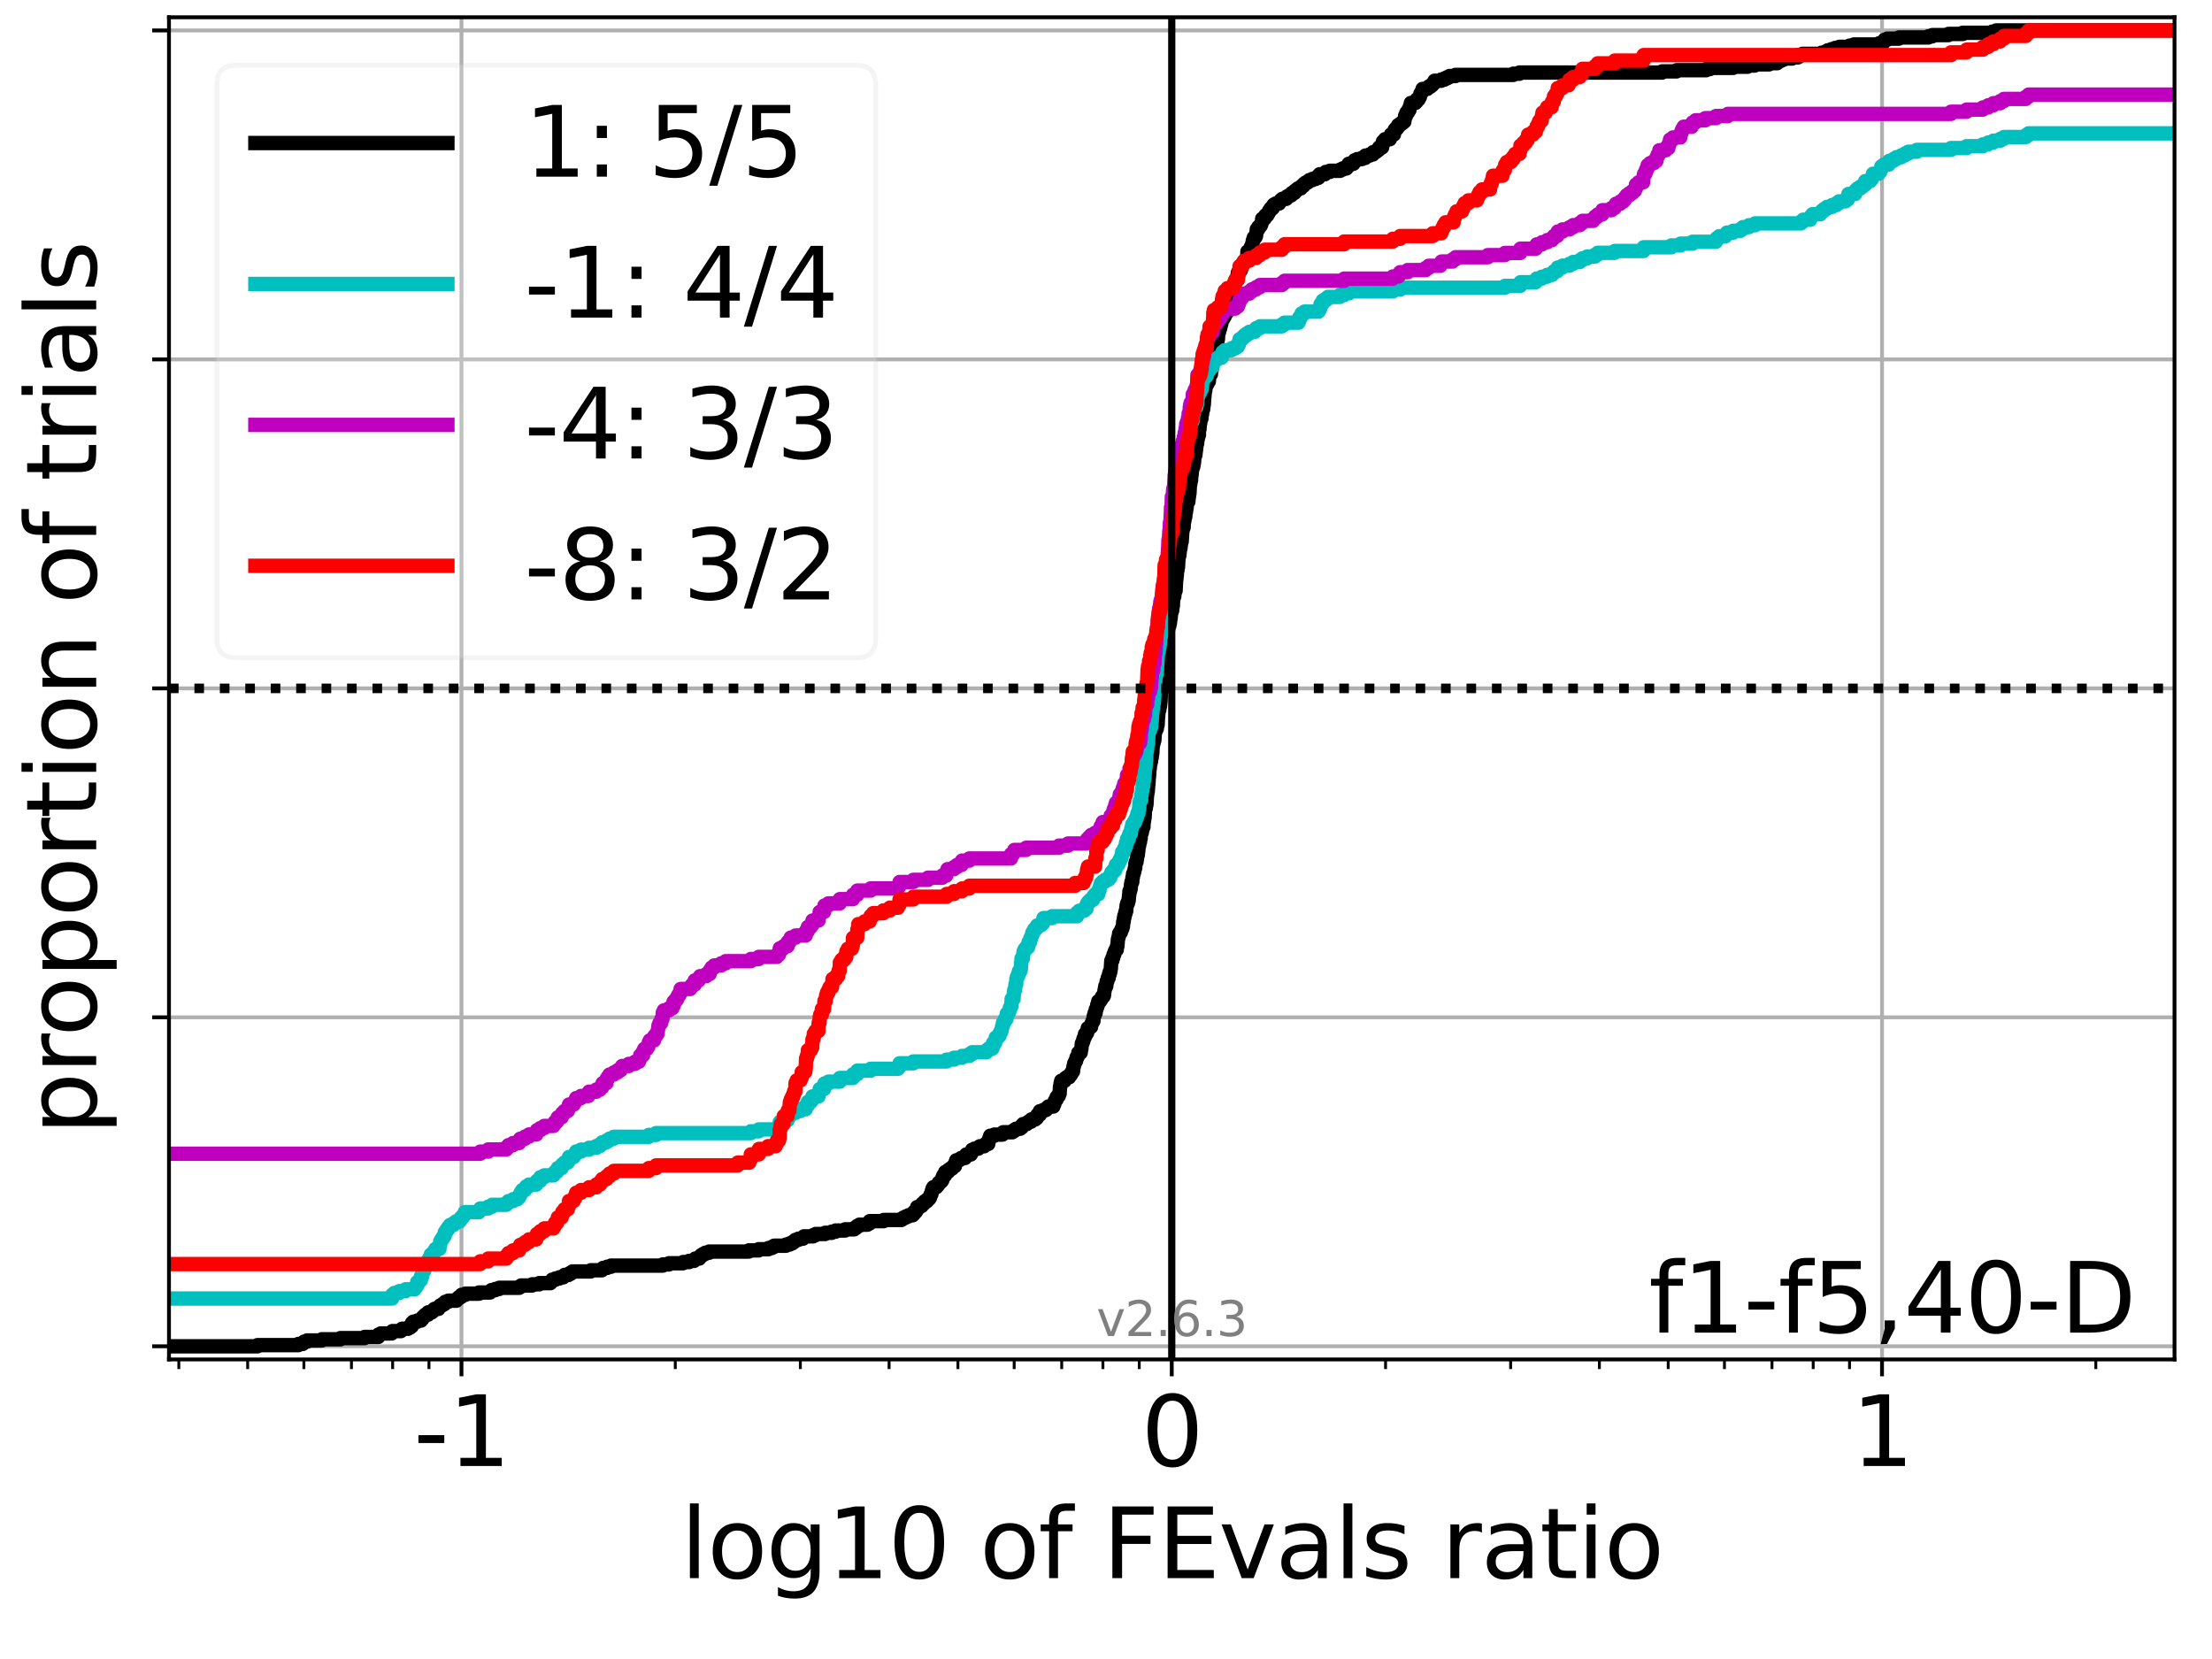 <?xml version="1.0" encoding="utf-8" standalone="no"?>
<!DOCTYPE svg PUBLIC "-//W3C//DTD SVG 1.1//EN"
  "http://www.w3.org/Graphics/SVG/1.1/DTD/svg11.dtd">
<svg height="345.6pt" version="1.1" viewBox="0 0 460.8 345.6" width="460.8pt" xmlns="http://www.w3.org/2000/svg" xmlns:xlink="http://www.w3.org/1999/xlink">
 <defs>
  <style type="text/css">*{stroke-linecap:butt;stroke-linejoin:round;}</style>
 </defs>
 <g id="figure_1">
  <g id="patch_1">
   <path d="M 0 345.6 
L 460.8 345.6 
L 460.8 0 
L 0 0 
z
" style="fill:#ffffff;"/>
  </g>
  <g id="axes_1">
   <g id="patch_2">
    <path d="M 35.2 283.2 
L 452.992 283.2 
L 452.992 3.6 
L 35.2 3.6 
z
" style="fill:#ffffff;"/>
   </g>
   <g id="matplotlib.axis_1">
    <g id="xtick_1">
     <g id="line2d_1">
      <path clip-path="url(#p64444681f6)" d="M 96.133 283.2 
L 96.133 3.6 
" style="fill:none;stroke:#b0b0b0;stroke-linecap:square;stroke-width:0.8;"/>
     </g>
     <g id="line2d_2">
      <defs>
       <path d="M 0 0 
L 0 3.5 
" id="m72d1b7f10f" style="stroke:#000000;stroke-width:0.8;"/>
      </defs>
      <g>
       <use style="stroke:#000000;stroke-width:0.8;" x="96.133" xlink:href="#m72d1b7f10f" y="283.2"/>
      </g>
     </g>
     <g id="text_1">
      <!-- -1 -->
      <g transform="translate(86.163 305.397)scale(0.2 -0.2)">
       <defs>
        <path d="M 313 2009 
L 1997 2009 
L 1997 1497 
L 313 1497 
L 313 2009 
z
" id="DejaVuSans-2d" transform="scale(0.016)"/>
        <path d="M 794 531 
L 1825 531 
L 1825 4091 
L 703 3866 
L 703 4441 
L 1819 4666 
L 2450 4666 
L 2450 531 
L 3481 531 
L 3481 0 
L 794 0 
L 794 531 
z
" id="DejaVuSans-31" transform="scale(0.016)"/>
       </defs>
       <use xlink:href="#DejaVuSans-2d"/>
       <use x="36.084" xlink:href="#DejaVuSans-31"/>
      </g>
     </g>
    </g>
    <g id="xtick_2">
     <g id="line2d_3">
      <path clip-path="url(#p64444681f6)" d="M 244.096 283.2 
L 244.096 3.6 
" style="fill:none;stroke:#b0b0b0;stroke-linecap:square;stroke-width:0.8;"/>
     </g>
     <g id="line2d_4">
      <g>
       <use style="stroke:#000000;stroke-width:0.8;" x="244.096" xlink:href="#m72d1b7f10f" y="283.2"/>
      </g>
     </g>
     <g id="text_2">
      <!-- 0 -->
      <g transform="translate(237.733 305.397)scale(0.2 -0.2)">
       <defs>
        <path d="M 2034 4250 
Q 1547 4250 1301 3770 
Q 1056 3291 1056 2328 
Q 1056 1369 1301 889 
Q 1547 409 2034 409 
Q 2525 409 2770 889 
Q 3016 1369 3016 2328 
Q 3016 3291 2770 3770 
Q 2525 4250 2034 4250 
z
M 2034 4750 
Q 2819 4750 3233 4129 
Q 3647 3509 3647 2328 
Q 3647 1150 3233 529 
Q 2819 -91 2034 -91 
Q 1250 -91 836 529 
Q 422 1150 422 2328 
Q 422 3509 836 4129 
Q 1250 4750 2034 4750 
z
" id="DejaVuSans-30" transform="scale(0.016)"/>
       </defs>
       <use xlink:href="#DejaVuSans-30"/>
      </g>
     </g>
    </g>
    <g id="xtick_3">
     <g id="line2d_5">
      <path clip-path="url(#p64444681f6)" d="M 392.059 283.2 
L 392.059 3.6 
" style="fill:none;stroke:#b0b0b0;stroke-linecap:square;stroke-width:0.8;"/>
     </g>
     <g id="line2d_6">
      <g>
       <use style="stroke:#000000;stroke-width:0.8;" x="392.059" xlink:href="#m72d1b7f10f" y="283.2"/>
      </g>
     </g>
     <g id="text_3">
      <!-- 1 -->
      <g transform="translate(385.697 305.397)scale(0.2 -0.2)">
       <use xlink:href="#DejaVuSans-31"/>
      </g>
     </g>
    </g>
    <g id="xtick_4">
     <g id="line2d_7">
      <defs>
       <path d="M 0 0 
L 0 2 
" id="mbe78ff94de" style="stroke:#000000;stroke-width:0.6;"/>
      </defs>
      <g>
       <use style="stroke:#000000;stroke-width:0.6;" x="37.252" xlink:href="#mbe78ff94de" y="283.2"/>
      </g>
     </g>
    </g>
    <g id="xtick_5">
     <g id="line2d_8">
      <g>
       <use style="stroke:#000000;stroke-width:0.6;" x="51.592" xlink:href="#mbe78ff94de" y="283.2"/>
      </g>
     </g>
    </g>
    <g id="xtick_6">
     <g id="line2d_9">
      <g>
       <use style="stroke:#000000;stroke-width:0.6;" x="63.307" xlink:href="#mbe78ff94de" y="283.2"/>
      </g>
     </g>
    </g>
    <g id="xtick_7">
     <g id="line2d_10">
      <g>
       <use style="stroke:#000000;stroke-width:0.6;" x="73.213" xlink:href="#mbe78ff94de" y="283.2"/>
      </g>
     </g>
    </g>
    <g id="xtick_8">
     <g id="line2d_11">
      <g>
       <use style="stroke:#000000;stroke-width:0.6;" x="81.794" xlink:href="#mbe78ff94de" y="283.2"/>
      </g>
     </g>
    </g>
    <g id="xtick_9">
     <g id="line2d_12">
      <g>
       <use style="stroke:#000000;stroke-width:0.6;" x="89.362" xlink:href="#mbe78ff94de" y="283.2"/>
      </g>
     </g>
    </g>
    <g id="xtick_10">
     <g id="line2d_13">
      <g>
       <use style="stroke:#000000;stroke-width:0.6;" x="140.674" xlink:href="#mbe78ff94de" y="283.2"/>
      </g>
     </g>
    </g>
    <g id="xtick_11">
     <g id="line2d_14">
      <g>
       <use style="stroke:#000000;stroke-width:0.6;" x="166.729" xlink:href="#mbe78ff94de" y="283.2"/>
      </g>
     </g>
    </g>
    <g id="xtick_12">
     <g id="line2d_15">
      <g>
       <use style="stroke:#000000;stroke-width:0.6;" x="185.216" xlink:href="#mbe78ff94de" y="283.2"/>
      </g>
     </g>
    </g>
    <g id="xtick_13">
     <g id="line2d_16">
      <g>
       <use style="stroke:#000000;stroke-width:0.6;" x="199.555" xlink:href="#mbe78ff94de" y="283.2"/>
      </g>
     </g>
    </g>
    <g id="xtick_14">
     <g id="line2d_17">
      <g>
       <use style="stroke:#000000;stroke-width:0.6;" x="211.271" xlink:href="#mbe78ff94de" y="283.2"/>
      </g>
     </g>
    </g>
    <g id="xtick_15">
     <g id="line2d_18">
      <g>
       <use style="stroke:#000000;stroke-width:0.6;" x="221.176" xlink:href="#mbe78ff94de" y="283.2"/>
      </g>
     </g>
    </g>
    <g id="xtick_16">
     <g id="line2d_19">
      <g>
       <use style="stroke:#000000;stroke-width:0.6;" x="229.757" xlink:href="#mbe78ff94de" y="283.2"/>
      </g>
     </g>
    </g>
    <g id="xtick_17">
     <g id="line2d_20">
      <g>
       <use style="stroke:#000000;stroke-width:0.6;" x="237.326" xlink:href="#mbe78ff94de" y="283.2"/>
      </g>
     </g>
    </g>
    <g id="xtick_18">
     <g id="line2d_21">
      <g>
       <use style="stroke:#000000;stroke-width:0.6;" x="288.637" xlink:href="#mbe78ff94de" y="283.2"/>
      </g>
     </g>
    </g>
    <g id="xtick_19">
     <g id="line2d_22">
      <g>
       <use style="stroke:#000000;stroke-width:0.6;" x="314.692" xlink:href="#mbe78ff94de" y="283.2"/>
      </g>
     </g>
    </g>
    <g id="xtick_20">
     <g id="line2d_23">
      <g>
       <use style="stroke:#000000;stroke-width:0.6;" x="333.179" xlink:href="#mbe78ff94de" y="283.2"/>
      </g>
     </g>
    </g>
    <g id="xtick_21">
     <g id="line2d_24">
      <g>
       <use style="stroke:#000000;stroke-width:0.6;" x="347.518" xlink:href="#mbe78ff94de" y="283.2"/>
      </g>
     </g>
    </g>
    <g id="xtick_22">
     <g id="line2d_25">
      <g>
       <use style="stroke:#000000;stroke-width:0.6;" x="359.234" xlink:href="#mbe78ff94de" y="283.2"/>
      </g>
     </g>
    </g>
    <g id="xtick_23">
     <g id="line2d_26">
      <g>
       <use style="stroke:#000000;stroke-width:0.6;" x="369.139" xlink:href="#mbe78ff94de" y="283.2"/>
      </g>
     </g>
    </g>
    <g id="xtick_24">
     <g id="line2d_27">
      <g>
       <use style="stroke:#000000;stroke-width:0.6;" x="377.72" xlink:href="#mbe78ff94de" y="283.2"/>
      </g>
     </g>
    </g>
    <g id="xtick_25">
     <g id="line2d_28">
      <g>
       <use style="stroke:#000000;stroke-width:0.6;" x="385.289" xlink:href="#mbe78ff94de" y="283.2"/>
      </g>
     </g>
    </g>
    <g id="xtick_26">
     <g id="line2d_29">
      <g>
       <use style="stroke:#000000;stroke-width:0.6;" x="436.6" xlink:href="#mbe78ff94de" y="283.2"/>
      </g>
     </g>
    </g>
    <g id="text_4">
     <!-- log10 of FEvals ratio -->
     <g transform="translate(141.791 328.753)scale(0.2 -0.2)">
      <defs>
       <path d="M 603 4863 
L 1178 4863 
L 1178 0 
L 603 0 
L 603 4863 
z
" id="DejaVuSans-6c" transform="scale(0.016)"/>
       <path d="M 1959 3097 
Q 1497 3097 1228 2736 
Q 959 2375 959 1747 
Q 959 1119 1226 758 
Q 1494 397 1959 397 
Q 2419 397 2687 759 
Q 2956 1122 2956 1747 
Q 2956 2369 2687 2733 
Q 2419 3097 1959 3097 
z
M 1959 3584 
Q 2709 3584 3137 3096 
Q 3566 2609 3566 1747 
Q 3566 888 3137 398 
Q 2709 -91 1959 -91 
Q 1206 -91 779 398 
Q 353 888 353 1747 
Q 353 2609 779 3096 
Q 1206 3584 1959 3584 
z
" id="DejaVuSans-6f" transform="scale(0.016)"/>
       <path d="M 2906 1791 
Q 2906 2416 2648 2759 
Q 2391 3103 1925 3103 
Q 1463 3103 1205 2759 
Q 947 2416 947 1791 
Q 947 1169 1205 825 
Q 1463 481 1925 481 
Q 2391 481 2648 825 
Q 2906 1169 2906 1791 
z
M 3481 434 
Q 3481 -459 3084 -895 
Q 2688 -1331 1869 -1331 
Q 1566 -1331 1297 -1286 
Q 1028 -1241 775 -1147 
L 775 -588 
Q 1028 -725 1275 -790 
Q 1522 -856 1778 -856 
Q 2344 -856 2625 -561 
Q 2906 -266 2906 331 
L 2906 616 
Q 2728 306 2450 153 
Q 2172 0 1784 0 
Q 1141 0 747 490 
Q 353 981 353 1791 
Q 353 2603 747 3093 
Q 1141 3584 1784 3584 
Q 2172 3584 2450 3431 
Q 2728 3278 2906 2969 
L 2906 3500 
L 3481 3500 
L 3481 434 
z
" id="DejaVuSans-67" transform="scale(0.016)"/>
       <path id="DejaVuSans-20" transform="scale(0.016)"/>
       <path d="M 2375 4863 
L 2375 4384 
L 1825 4384 
Q 1516 4384 1395 4259 
Q 1275 4134 1275 3809 
L 1275 3500 
L 2222 3500 
L 2222 3053 
L 1275 3053 
L 1275 0 
L 697 0 
L 697 3053 
L 147 3053 
L 147 3500 
L 697 3500 
L 697 3744 
Q 697 4328 969 4595 
Q 1241 4863 1831 4863 
L 2375 4863 
z
" id="DejaVuSans-66" transform="scale(0.016)"/>
       <path d="M 628 4666 
L 3309 4666 
L 3309 4134 
L 1259 4134 
L 1259 2759 
L 3109 2759 
L 3109 2228 
L 1259 2228 
L 1259 0 
L 628 0 
L 628 4666 
z
" id="DejaVuSans-46" transform="scale(0.016)"/>
       <path d="M 628 4666 
L 3578 4666 
L 3578 4134 
L 1259 4134 
L 1259 2753 
L 3481 2753 
L 3481 2222 
L 1259 2222 
L 1259 531 
L 3634 531 
L 3634 0 
L 628 0 
L 628 4666 
z
" id="DejaVuSans-45" transform="scale(0.016)"/>
       <path d="M 191 3500 
L 800 3500 
L 1894 563 
L 2988 3500 
L 3597 3500 
L 2284 0 
L 1503 0 
L 191 3500 
z
" id="DejaVuSans-76" transform="scale(0.016)"/>
       <path d="M 2194 1759 
Q 1497 1759 1228 1600 
Q 959 1441 959 1056 
Q 959 750 1161 570 
Q 1363 391 1709 391 
Q 2188 391 2477 730 
Q 2766 1069 2766 1631 
L 2766 1759 
L 2194 1759 
z
M 3341 1997 
L 3341 0 
L 2766 0 
L 2766 531 
Q 2569 213 2275 61 
Q 1981 -91 1556 -91 
Q 1019 -91 701 211 
Q 384 513 384 1019 
Q 384 1609 779 1909 
Q 1175 2209 1959 2209 
L 2766 2209 
L 2766 2266 
Q 2766 2663 2505 2880 
Q 2244 3097 1772 3097 
Q 1472 3097 1187 3025 
Q 903 2953 641 2809 
L 641 3341 
Q 956 3463 1253 3523 
Q 1550 3584 1831 3584 
Q 2591 3584 2966 3190 
Q 3341 2797 3341 1997 
z
" id="DejaVuSans-61" transform="scale(0.016)"/>
       <path d="M 2834 3397 
L 2834 2853 
Q 2591 2978 2328 3040 
Q 2066 3103 1784 3103 
Q 1356 3103 1142 2972 
Q 928 2841 928 2578 
Q 928 2378 1081 2264 
Q 1234 2150 1697 2047 
L 1894 2003 
Q 2506 1872 2764 1633 
Q 3022 1394 3022 966 
Q 3022 478 2636 193 
Q 2250 -91 1575 -91 
Q 1294 -91 989 -36 
Q 684 19 347 128 
L 347 722 
Q 666 556 975 473 
Q 1284 391 1588 391 
Q 1994 391 2212 530 
Q 2431 669 2431 922 
Q 2431 1156 2273 1281 
Q 2116 1406 1581 1522 
L 1381 1569 
Q 847 1681 609 1914 
Q 372 2147 372 2553 
Q 372 3047 722 3315 
Q 1072 3584 1716 3584 
Q 2034 3584 2315 3537 
Q 2597 3491 2834 3397 
z
" id="DejaVuSans-73" transform="scale(0.016)"/>
       <path d="M 2631 2963 
Q 2534 3019 2420 3045 
Q 2306 3072 2169 3072 
Q 1681 3072 1420 2755 
Q 1159 2438 1159 1844 
L 1159 0 
L 581 0 
L 581 3500 
L 1159 3500 
L 1159 2956 
Q 1341 3275 1631 3429 
Q 1922 3584 2338 3584 
Q 2397 3584 2469 3576 
Q 2541 3569 2628 3553 
L 2631 2963 
z
" id="DejaVuSans-72" transform="scale(0.016)"/>
       <path d="M 1172 4494 
L 1172 3500 
L 2356 3500 
L 2356 3053 
L 1172 3053 
L 1172 1153 
Q 1172 725 1289 603 
Q 1406 481 1766 481 
L 2356 481 
L 2356 0 
L 1766 0 
Q 1100 0 847 248 
Q 594 497 594 1153 
L 594 3053 
L 172 3053 
L 172 3500 
L 594 3500 
L 594 4494 
L 1172 4494 
z
" id="DejaVuSans-74" transform="scale(0.016)"/>
       <path d="M 603 3500 
L 1178 3500 
L 1178 0 
L 603 0 
L 603 3500 
z
M 603 4863 
L 1178 4863 
L 1178 4134 
L 603 4134 
L 603 4863 
z
" id="DejaVuSans-69" transform="scale(0.016)"/>
      </defs>
      <use xlink:href="#DejaVuSans-6c"/>
      <use x="27.783" xlink:href="#DejaVuSans-6f"/>
      <use x="88.965" xlink:href="#DejaVuSans-67"/>
      <use x="152.441" xlink:href="#DejaVuSans-31"/>
      <use x="216.064" xlink:href="#DejaVuSans-30"/>
      <use x="279.688" xlink:href="#DejaVuSans-20"/>
      <use x="311.475" xlink:href="#DejaVuSans-6f"/>
      <use x="372.656" xlink:href="#DejaVuSans-66"/>
      <use x="407.861" xlink:href="#DejaVuSans-20"/>
      <use x="439.648" xlink:href="#DejaVuSans-46"/>
      <use x="497.168" xlink:href="#DejaVuSans-45"/>
      <use x="560.352" xlink:href="#DejaVuSans-76"/>
      <use x="619.531" xlink:href="#DejaVuSans-61"/>
      <use x="680.811" xlink:href="#DejaVuSans-6c"/>
      <use x="708.594" xlink:href="#DejaVuSans-73"/>
      <use x="760.693" xlink:href="#DejaVuSans-20"/>
      <use x="792.48" xlink:href="#DejaVuSans-72"/>
      <use x="833.594" xlink:href="#DejaVuSans-61"/>
      <use x="894.873" xlink:href="#DejaVuSans-74"/>
      <use x="934.082" xlink:href="#DejaVuSans-69"/>
      <use x="961.865" xlink:href="#DejaVuSans-6f"/>
     </g>
    </g>
   </g>
   <g id="matplotlib.axis_2">
    <g id="ytick_1">
     <g id="line2d_30">
      <path clip-path="url(#p64444681f6)" d="M 35.2 280.459 
L 452.992 280.459 
" style="fill:none;stroke:#b0b0b0;stroke-linecap:square;stroke-width:0.8;"/>
     </g>
     <g id="line2d_31">
      <defs>
       <path d="M 0 0 
L -3.5 0 
" id="mce399bc4f6" style="stroke:#000000;stroke-width:0.8;"/>
      </defs>
      <g>
       <use style="stroke:#000000;stroke-width:0.8;" x="35.2" xlink:href="#mce399bc4f6" y="280.459"/>
      </g>
     </g>
    </g>
    <g id="ytick_2">
     <g id="line2d_32">
      <path clip-path="url(#p64444681f6)" d="M 35.2 211.929 
L 452.992 211.929 
" style="fill:none;stroke:#b0b0b0;stroke-linecap:square;stroke-width:0.8;"/>
     </g>
     <g id="line2d_33">
      <g>
       <use style="stroke:#000000;stroke-width:0.8;" x="35.2" xlink:href="#mce399bc4f6" y="211.929"/>
      </g>
     </g>
    </g>
    <g id="ytick_3">
     <g id="line2d_34">
      <path clip-path="url(#p64444681f6)" d="M 35.2 143.4 
L 452.992 143.4 
" style="fill:none;stroke:#b0b0b0;stroke-linecap:square;stroke-width:0.8;"/>
     </g>
     <g id="line2d_35">
      <g>
       <use style="stroke:#000000;stroke-width:0.8;" x="35.2" xlink:href="#mce399bc4f6" y="143.4"/>
      </g>
     </g>
    </g>
    <g id="ytick_4">
     <g id="line2d_36">
      <path clip-path="url(#p64444681f6)" d="M 35.2 74.871 
L 452.992 74.871 
" style="fill:none;stroke:#b0b0b0;stroke-linecap:square;stroke-width:0.8;"/>
     </g>
     <g id="line2d_37">
      <g>
       <use style="stroke:#000000;stroke-width:0.8;" x="35.2" xlink:href="#mce399bc4f6" y="74.871"/>
      </g>
     </g>
    </g>
    <g id="ytick_5">
     <g id="line2d_38">
      <path clip-path="url(#p64444681f6)" d="M 35.2 6.341 
L 452.992 6.341 
" style="fill:none;stroke:#b0b0b0;stroke-linecap:square;stroke-width:0.8;"/>
     </g>
     <g id="line2d_39">
      <g>
       <use style="stroke:#000000;stroke-width:0.8;" x="35.2" xlink:href="#mce399bc4f6" y="6.341"/>
      </g>
     </g>
    </g>
    <g id="text_5">
     <!-- proportion of trials -->
     <g transform="translate(20.041 236.406)rotate(-90)scale(0.2 -0.2)">
      <defs>
       <path d="M 1159 525 
L 1159 -1331 
L 581 -1331 
L 581 3500 
L 1159 3500 
L 1159 2969 
Q 1341 3281 1617 3432 
Q 1894 3584 2278 3584 
Q 2916 3584 3314 3078 
Q 3713 2572 3713 1747 
Q 3713 922 3314 415 
Q 2916 -91 2278 -91 
Q 1894 -91 1617 61 
Q 1341 213 1159 525 
z
M 3116 1747 
Q 3116 2381 2855 2742 
Q 2594 3103 2138 3103 
Q 1681 3103 1420 2742 
Q 1159 2381 1159 1747 
Q 1159 1113 1420 752 
Q 1681 391 2138 391 
Q 2594 391 2855 752 
Q 3116 1113 3116 1747 
z
" id="DejaVuSans-70" transform="scale(0.016)"/>
       <path d="M 3513 2113 
L 3513 0 
L 2938 0 
L 2938 2094 
Q 2938 2591 2744 2837 
Q 2550 3084 2163 3084 
Q 1697 3084 1428 2787 
Q 1159 2491 1159 1978 
L 1159 0 
L 581 0 
L 581 3500 
L 1159 3500 
L 1159 2956 
Q 1366 3272 1645 3428 
Q 1925 3584 2291 3584 
Q 2894 3584 3203 3211 
Q 3513 2838 3513 2113 
z
" id="DejaVuSans-6e" transform="scale(0.016)"/>
      </defs>
      <use xlink:href="#DejaVuSans-70"/>
      <use x="63.477" xlink:href="#DejaVuSans-72"/>
      <use x="102.34" xlink:href="#DejaVuSans-6f"/>
      <use x="163.521" xlink:href="#DejaVuSans-70"/>
      <use x="226.998" xlink:href="#DejaVuSans-6f"/>
      <use x="288.18" xlink:href="#DejaVuSans-72"/>
      <use x="329.293" xlink:href="#DejaVuSans-74"/>
      <use x="368.502" xlink:href="#DejaVuSans-69"/>
      <use x="396.285" xlink:href="#DejaVuSans-6f"/>
      <use x="457.467" xlink:href="#DejaVuSans-6e"/>
      <use x="520.846" xlink:href="#DejaVuSans-20"/>
      <use x="552.633" xlink:href="#DejaVuSans-6f"/>
      <use x="613.814" xlink:href="#DejaVuSans-66"/>
      <use x="649.02" xlink:href="#DejaVuSans-20"/>
      <use x="680.807" xlink:href="#DejaVuSans-74"/>
      <use x="720.016" xlink:href="#DejaVuSans-72"/>
      <use x="761.129" xlink:href="#DejaVuSans-69"/>
      <use x="788.912" xlink:href="#DejaVuSans-61"/>
      <use x="850.191" xlink:href="#DejaVuSans-6c"/>
      <use x="877.975" xlink:href="#DejaVuSans-73"/>
     </g>
    </g>
   </g>
   <g id="line2d_40">
    <path clip-path="url(#p64444681f6)" d="M 35.2 280.459 
L 53.647 280.459 
L 53.647 280.215 
L 62.156 280.215 
L 62.156 279.972 
L 63.052 279.972 
L 63.052 279.728 
L 63.348 279.728 
L 63.348 279.484 
L 63.984 279.484 
L 63.984 279.241 
L 67.029 279.241 
L 67.029 278.997 
L 70.906 278.997 
L 70.906 278.753 
L 75.951 278.753 
L 75.951 278.51 
L 78.799 278.51 
L 78.838 278.022 
L 79.328 278.022 
L 79.328 277.779 
L 81.579 277.779 
L 81.579 277.535 
L 81.748 277.535 
L 81.748 277.291 
L 83.515 277.291 
L 83.515 277.048 
L 83.753 277.048 
L 83.753 276.804 
L 84.984 276.804 
L 84.984 276.56 
L 85.446 276.56 
L 85.446 276.317 
L 85.766 276.317 
L 85.828 275.586 
L 86.076 275.586 
L 86.076 275.342 
L 86.913 275.342 
L 86.913 275.098 
L 87.714 275.098 
L 87.714 274.855 
L 87.941 274.855 
L 87.941 274.611 
L 88.073 274.611 
L 88.073 274.367 
L 88.327 274.367 
L 88.327 274.124 
L 88.567 274.124 
L 88.567 273.88 
L 89.163 273.88 
L 89.171 273.393 
L 89.965 273.393 
L 89.965 273.149 
L 90.248 273.149 
L 90.248 272.905 
L 90.501 272.905 
L 90.501 272.662 
L 91.338 272.662 
L 91.338 272.418 
L 91.478 272.418 
L 91.478 272.174 
L 91.732 272.174 
L 91.732 271.931 
L 92.139 271.931 
L 92.139 271.687 
L 92.568 271.687 
L 92.568 271.443 
L 92.754 271.443 
L 92.754 271.2 
L 93.37 271.2 
L 93.37 270.956 
L 95.061 270.956 
L 95.061 270.712 
L 95.315 270.712 
L 95.315 270.469 
L 95.594 270.469 
L 95.594 270.225 
L 96.006 270.225 
L 96.006 269.981 
L 96.152 269.981 
L 96.152 269.738 
L 96.953 269.738 
L 96.953 269.494 
L 99.782 269.494 
L 99.782 269.25 
L 102.089 269.25 
L 102.089 269.007 
L 102.342 269.007 
L 102.342 268.763 
L 103.179 268.763 
L 103.179 268.519 
L 103.98 268.519 
L 103.98 268.276 
L 108.15 268.276 
L 108.15 268.032 
L 108.55 268.032 
L 108.55 267.788 
L 110.859 267.788 
L 110.859 267.545 
L 112.337 267.545 
L 112.337 267.301 
L 114.644 267.301 
L 114.644 267.058 
L 114.898 267.058 
L 114.898 266.814 
L 115.046 266.814 
L 115.046 266.57 
L 115.734 266.57 
L 115.734 266.327 
L 116.536 266.327 
L 116.536 266.083 
L 117.354 266.083 
L 117.354 265.839 
L 117.607 265.839 
L 117.607 265.596 
L 118.444 265.596 
L 118.444 265.352 
L 118.883 265.352 
L 118.883 265.108 
L 119.245 265.108 
L 119.245 264.865 
L 123.07 264.865 
L 123.07 264.621 
L 125.378 264.621 
L 125.378 264.377 
L 125.631 264.377 
L 125.631 264.134 
L 126.468 264.134 
L 126.468 263.89 
L 127.269 263.89 
L 127.269 263.646 
L 138.085 263.646 
L 138.085 263.403 
L 139.35 263.403 
L 139.35 263.159 
L 142.272 263.159 
L 142.272 262.915 
L 143.537 262.915 
L 143.537 262.672 
L 144.579 262.672 
L 144.579 262.428 
L 144.833 262.428 
L 144.833 262.184 
L 145.669 262.184 
L 145.669 261.941 
L 145.844 261.941 
L 145.844 261.697 
L 146.098 261.697 
L 146.098 261.453 
L 146.471 261.453 
L 146.471 261.21 
L 146.934 261.21 
L 146.934 260.966 
L 147.736 260.966 
L 147.736 260.722 
L 155.994 260.722 
L 155.994 260.479 
L 158.044 260.479 
L 158.044 260.235 
L 160.056 260.235 
L 160.056 259.991 
L 160.809 259.991 
L 160.809 259.748 
L 161.268 259.748 
L 161.268 259.504 
L 163.736 259.504 
L 163.736 259.26 
L 164.503 259.26 
L 164.503 259.017 
L 165.043 259.017 
L 165.043 258.773 
L 165.399 258.773 
L 165.399 258.529 
L 165.694 258.529 
L 165.694 258.286 
L 166.331 258.286 
L 166.331 258.042 
L 167.268 258.042 
L 167.268 257.798 
L 167.476 257.798 
L 167.476 257.555 
L 169.376 257.555 
L 169.376 257.311 
L 169.92 257.311 
L 169.92 257.067 
L 171.888 257.067 
L 171.888 256.824 
L 173.252 256.824 
L 173.252 256.58 
L 174.08 256.58 
L 174.08 256.336 
L 176.063 256.336 
L 176.063 256.093 
L 177.943 256.093 
L 177.943 255.849 
L 178.298 255.849 
L 178.298 255.605 
L 178.601 255.605 
L 178.601 255.362 
L 179.036 255.362 
L 179.036 255.118 
L 180.719 255.118 
L 180.719 254.875 
L 181.146 254.875 
L 181.184 254.387 
L 184.095 254.387 
L 184.095 254.144 
L 187.792 254.144 
L 187.792 253.9 
L 188.175 253.9 
L 188.175 253.656 
L 188.681 253.656 
L 188.681 253.413 
L 189.228 253.413 
L 189.228 253.169 
L 190.124 253.169 
L 190.124 252.925 
L 190.368 252.925 
L 190.42 252.438 
L 190.797 252.438 
L 190.797 252.194 
L 190.947 252.194 
L 191.056 251.463 
L 191.611 251.463 
L 191.611 251.22 
L 192.021 251.22 
L 192.126 250.732 
L 192.484 250.732 
L 192.484 250.489 
L 192.634 250.489 
L 192.634 250.245 
L 193.107 250.245 
L 193.107 250.001 
L 193.256 250.001 
L 193.256 249.758 
L 193.567 249.758 
L 193.567 249.514 
L 193.728 249.514 
L 193.813 249.027 
L 193.877 249.027 
L 193.877 248.783 
L 194.033 248.783 
L 194.137 248.052 
L 194.18 248.052 
L 194.287 247.565 
L 194.436 247.565 
L 194.436 247.321 
L 195.057 247.321 
L 195.057 247.077 
L 195.254 247.077 
L 195.254 246.834 
L 195.466 246.834 
L 195.466 246.59 
L 195.588 246.59 
L 195.588 246.346 
L 195.877 246.346 
L 195.877 246.103 
L 196.149 246.103 
L 196.149 245.859 
L 196.297 245.859 
L 196.299 245.372 
L 196.446 245.372 
L 196.498 244.884 
L 196.857 244.884 
L 196.907 244.153 
L 197.478 244.153 
L 197.478 243.91 
L 197.626 243.91 
L 197.626 243.666 
L 197.978 243.666 
L 197.978 243.422 
L 198.352 243.422 
L 198.352 243.179 
L 198.573 243.179 
L 198.573 242.935 
L 198.919 242.935 
L 198.919 242.448 
L 199.067 242.448 
L 199.108 241.961 
L 199.196 241.961 
L 199.196 241.717 
L 199.817 241.717 
L 199.817 241.473 
L 200.226 241.473 
L 200.226 241.23 
L 201.035 241.23 
L 201.035 240.986 
L 201.185 240.986 
L 201.282 240.499 
L 202.238 240.499 
L 202.238 240.255 
L 202.364 240.255 
L 202.386 239.768 
L 202.513 239.768 
L 202.513 239.524 
L 203.023 239.524 
L 203.023 239.28 
L 203.805 239.28 
L 203.805 239.037 
L 204.097 239.037 
L 204.097 238.793 
L 204.993 238.793 
L 204.993 238.549 
L 205.289 238.549 
L 205.289 238.306 
L 205.871 238.306 
L 205.926 237.575 
L 206.057 237.575 
L 206.096 237.087 
L 206.258 237.087 
L 206.274 236.6 
L 207.124 236.6 
L 207.124 236.356 
L 208.82 236.356 
L 208.82 236.113 
L 208.97 236.113 
L 208.97 235.869 
L 210.897 235.869 
L 210.897 235.625 
L 211.271 235.625 
L 211.271 235.382 
L 211.643 235.382 
L 211.643 235.138 
L 212.518 235.138 
L 212.518 234.894 
L 212.847 234.894 
L 212.9 234.407 
L 213.123 234.407 
L 213.123 234.163 
L 213.894 234.163 
L 213.894 233.92 
L 214.209 233.92 
L 214.209 233.676 
L 214.783 233.676 
L 214.859 233.189 
L 215.679 233.189 
L 215.679 232.945 
L 215.975 232.945 
L 216.068 232.458 
L 216.13 232.458 
L 216.13 232.214 
L 216.606 232.214 
L 216.626 231.483 
L 217.299 231.483 
L 217.299 231.239 
L 217.893 231.239 
L 217.893 230.996 
L 218.124 230.996 
L 218.124 230.752 
L 218.381 230.752 
L 218.381 230.508 
L 219.43 230.508 
L 219.444 230.021 
L 219.631 230.021 
L 219.656 229.534 
L 219.761 229.534 
L 219.761 229.29 
L 219.912 229.29 
L 219.912 229.047 
L 220.112 229.047 
L 220.119 228.559 
L 220.32 228.559 
L 220.32 228.316 
L 220.555 228.316 
L 220.606 227.828 
L 220.741 227.828 
L 220.815 226.366 
L 220.882 226.366 
L 220.946 225.635 
L 221.016 225.635 
L 221.068 225.148 
L 221.786 225.148 
L 221.848 224.661 
L 222.174 224.661 
L 222.174 224.417 
L 222.718 224.417 
L 222.817 223.93 
L 223.078 223.93 
L 223.183 223.442 
L 223.369 223.442 
L 223.369 223.199 
L 223.532 223.199 
L 223.614 222.224 
L 223.689 222.224 
L 223.785 221.493 
L 223.91 221.493 
L 223.91 221.249 
L 224.029 221.249 
L 224.029 221.006 
L 224.166 221.006 
L 224.265 220.275 
L 224.425 220.275 
L 224.425 220.031 
L 224.547 220.031 
L 224.643 219.3 
L 225.125 219.3 
L 225.197 218.569 
L 225.265 218.569 
L 225.369 217.351 
L 225.517 217.351 
L 225.581 216.864 
L 225.679 216.864 
L 225.71 216.376 
L 225.819 216.376 
L 225.819 216.133 
L 225.958 216.133 
L 226.031 215.402 
L 226.327 215.402 
L 226.327 215.158 
L 226.475 215.158 
L 226.496 214.671 
L 226.588 214.671 
L 226.6 214.183 
L 226.964 214.183 
L 226.964 213.94 
L 227.277 213.94 
L 227.387 213.209 
L 227.492 213.209 
L 227.591 212.721 
L 227.77 212.721 
L 227.835 211.747 
L 227.909 211.747 
L 227.909 211.503 
L 228.03 211.503 
L 228.036 211.016 
L 228.242 211.016 
L 228.27 210.285 
L 228.388 210.285 
L 228.489 209.797 
L 228.564 209.797 
L 228.579 209.31 
L 228.724 209.31 
L 228.791 208.579 
L 229.166 208.579 
L 229.166 208.335 
L 229.327 208.335 
L 229.327 208.092 
L 229.462 208.092 
L 229.462 207.848 
L 229.577 207.848 
L 229.577 207.604 
L 229.865 207.604 
L 229.865 207.361 
L 229.979 207.361 
L 230.08 206.386 
L 230.099 206.386 
L 230.171 205.899 
L 230.236 205.899 
L 230.26 205.412 
L 230.46 205.412 
L 230.539 204.437 
L 230.666 204.437 
L 230.769 203.706 
L 230.955 203.706 
L 231.013 202.975 
L 231.154 202.975 
L 231.155 202.488 
L 231.294 202.488 
L 231.405 201.757 
L 231.413 201.757 
L 231.497 200.295 
L 231.531 200.295 
L 231.531 200.051 
L 231.731 200.051 
L 231.732 199.564 
L 231.877 199.564 
L 231.979 198.833 
L 232.118 198.833 
L 232.186 198.345 
L 232.263 198.345 
L 232.263 198.102 
L 232.396 198.102 
L 232.396 197.858 
L 232.63 197.858 
L 232.681 197.127 
L 232.772 197.127 
L 232.882 195.665 
L 232.911 195.665 
L 233.007 195.178 
L 233.048 195.178 
L 233.144 194.447 
L 233.298 194.447 
L 233.298 194.203 
L 233.506 194.203 
L 233.559 193.716 
L 233.67 193.716 
L 233.67 193.472 
L 233.794 193.472 
L 233.885 192.985 
L 233.933 192.985 
L 233.992 192.01 
L 234.081 192.01 
L 234.132 191.279 
L 234.202 191.279 
L 234.219 190.792 
L 234.314 190.792 
L 234.375 190.305 
L 234.45 190.305 
L 234.489 189.817 
L 234.602 189.817 
L 234.697 188.599 
L 234.784 188.599 
L 234.84 188.112 
L 234.986 188.112 
L 235.041 187.624 
L 235.115 187.624 
L 235.221 186.406 
L 235.246 186.406 
L 235.282 185.675 
L 235.411 185.675 
L 235.472 185.188 
L 235.537 185.188 
L 235.622 184.213 
L 235.678 184.213 
L 235.702 183.726 
L 235.868 183.726 
L 235.919 182.751 
L 235.996 182.751 
L 236.047 182.02 
L 236.168 182.02 
L 236.241 181.533 
L 236.308 181.533 
L 236.412 180.802 
L 236.489 180.802 
L 236.539 179.827 
L 236.606 179.827 
L 236.606 179.584 
L 236.744 179.584 
L 236.84 178.853 
L 236.864 178.853 
L 236.919 178.122 
L 237.02 178.122 
L 237.115 177.147 
L 237.141 177.147 
L 237.198 176.172 
L 237.301 176.172 
L 237.326 175.441 
L 237.472 175.441 
L 237.538 174.71 
L 237.612 174.71 
L 237.68 173.492 
L 237.847 173.492 
L 237.947 172.761 
L 238.02 172.761 
L 238.073 172.274 
L 238.196 172.274 
L 238.253 171.055 
L 238.326 171.055 
L 238.384 170.324 
L 238.441 170.324 
L 238.543 168.375 
L 238.694 168.375 
L 238.741 167.644 
L 238.823 167.644 
L 238.931 165.695 
L 238.963 165.695 
L 239.058 164.964 
L 239.089 164.964 
L 239.191 163.502 
L 239.222 163.502 
L 239.331 161.796 
L 239.361 161.796 
L 239.465 160.091 
L 239.515 160.091 
L 239.578 159.116 
L 239.652 159.116 
L 239.722 158.629 
L 239.77 158.629 
L 239.848 157.898 
L 239.902 157.898 
L 240.012 156.923 
L 240.05 156.923 
L 240.126 155.218 
L 240.205 155.218 
L 240.275 154.73 
L 240.33 154.73 
L 240.384 154.243 
L 240.465 154.243 
L 240.574 152.781 
L 240.585 152.781 
L 240.644 152.294 
L 240.703 152.294 
L 240.703 152.05 
L 240.865 152.05 
L 240.865 151.806 
L 240.983 151.806 
L 241.024 151.075 
L 241.145 151.075 
L 241.233 149.37 
L 241.259 149.37 
L 241.361 147.908 
L 241.504 147.908 
L 241.554 147.177 
L 241.632 147.177 
L 241.741 146.202 
L 241.748 146.202 
L 241.851 143.765 
L 241.932 143.765 
L 242.04 142.06 
L 242.059 142.06 
L 242.116 140.598 
L 242.174 140.598 
L 242.25 139.38 
L 242.31 139.38 
L 242.418 138.892 
L 242.472 138.892 
L 242.582 137.674 
L 242.625 137.674 
L 242.656 137.187 
L 242.824 137.187 
L 242.882 135.968 
L 242.961 135.968 
L 243.033 133.288 
L 243.112 133.288 
L 243.174 132.07 
L 243.239 132.07 
L 243.321 131.095 
L 243.351 131.095 
L 243.409 130.364 
L 243.598 130.364 
L 243.626 129.877 
L 243.709 129.877 
L 243.797 128.902 
L 243.852 128.902 
L 243.95 127.684 
L 244.014 127.684 
L 244.047 127.197 
L 244.175 127.197 
L 244.284 126.222 
L 244.325 126.222 
L 244.402 124.76 
L 244.446 124.76 
L 244.511 124.273 
L 244.616 124.273 
L 244.727 123.054 
L 244.894 123.054 
L 245.004 120.861 
L 245.035 120.861 
L 245.134 119.887 
L 245.151 119.887 
L 245.194 118.912 
L 245.264 118.912 
L 245.334 118.181 
L 245.389 118.181 
L 245.486 116.476 
L 245.504 116.476 
L 245.597 115.745 
L 245.672 115.745 
L 245.765 114.77 
L 245.788 114.77 
L 245.821 114.283 
L 245.901 114.283 
L 246.008 113.308 
L 246.038 113.308 
L 246.05 112.821 
L 246.164 112.821 
L 246.267 111.115 
L 246.277 111.115 
L 246.335 110.384 
L 246.391 110.384 
L 246.501 109.897 
L 246.561 109.897 
L 246.658 108.435 
L 246.745 108.435 
L 246.793 107.704 
L 246.907 107.704 
L 246.96 106.729 
L 247.041 106.729 
L 247.146 105.998 
L 247.16 105.998 
L 247.256 105.024 
L 247.294 105.024 
L 247.322 104.536 
L 247.543 104.536 
L 247.642 103.562 
L 247.661 103.562 
L 247.765 102.831 
L 247.782 102.831 
L 247.886 100.881 
L 247.957 100.881 
L 248.024 100.15 
L 248.098 100.15 
L 248.192 98.932 
L 248.227 98.932 
L 248.324 97.714 
L 248.403 97.714 
L 248.425 97.226 
L 248.573 97.226 
L 248.682 96.495 
L 248.714 96.495 
L 248.812 95.277 
L 248.83 95.277 
L 248.85 94.79 
L 249.019 94.79 
L 249.117 93.815 
L 249.143 93.815 
L 249.24 92.841 
L 249.259 92.841 
L 249.27 92.353 
L 249.392 92.353 
L 249.456 91.379 
L 249.539 91.379 
L 249.639 90.648 
L 249.751 90.648 
L 249.78 89.429 
L 249.867 89.429 
L 249.954 88.211 
L 250.021 88.211 
L 250.085 87.236 
L 250.264 87.236 
L 250.341 86.262 
L 250.414 86.262 
L 250.491 85.287 
L 250.631 85.287 
L 250.735 84.312 
L 250.772 84.312 
L 250.883 82.607 
L 250.901 82.607 
L 250.996 81.388 
L 251.075 81.388 
L 251.106 80.658 
L 251.198 80.658 
L 251.283 80.17 
L 251.373 80.17 
L 251.373 79.927 
L 251.56 79.927 
L 251.671 79.439 
L 251.819 79.439 
L 251.9 78.465 
L 251.943 78.465 
L 251.949 77.977 
L 252.247 77.977 
L 252.318 77.246 
L 252.366 77.246 
L 252.463 75.784 
L 252.477 75.784 
L 252.568 75.053 
L 252.67 75.053 
L 252.67 74.81 
L 252.858 74.81 
L 252.965 73.348 
L 252.971 73.348 
L 253.062 72.86 
L 253.095 72.86 
L 253.168 72.129 
L 253.249 72.129 
L 253.329 71.642 
L 253.461 71.642 
L 253.461 71.398 
L 253.576 71.398 
L 253.682 70.667 
L 253.705 70.667 
L 253.811 69.205 
L 253.944 69.205 
L 254.037 68.475 
L 254.151 68.475 
L 254.26 67.987 
L 254.27 67.987 
L 254.3 67.5 
L 254.41 67.5 
L 254.49 66.525 
L 254.786 66.525 
L 254.786 66.282 
L 254.899 66.282 
L 254.899 66.038 
L 255.053 66.038 
L 255.053 65.794 
L 255.184 65.794 
L 255.258 65.307 
L 255.434 65.307 
L 255.434 65.063 
L 255.612 65.063 
L 255.711 63.845 
L 255.831 63.845 
L 255.831 63.601 
L 256.064 63.601 
L 256.139 62.87 
L 256.175 62.87 
L 256.275 62.383 
L 256.446 62.383 
L 256.484 61.896 
L 256.568 61.896 
L 256.636 61.408 
L 256.68 61.408 
L 256.785 60.921 
L 256.797 60.921 
L 256.893 59.946 
L 256.946 59.946 
L 256.946 59.703 
L 257.196 59.703 
L 257.232 58.972 
L 257.346 58.972 
L 257.38 58.484 
L 257.509 58.484 
L 257.581 57.997 
L 257.744 57.997 
L 257.814 57.266 
L 257.887 57.266 
L 257.891 56.779 
L 258.112 56.779 
L 258.112 56.535 
L 258.318 56.535 
L 258.318 56.292 
L 258.492 56.292 
L 258.526 55.804 
L 258.663 55.804 
L 258.76 55.073 
L 258.985 55.073 
L 259.059 54.586 
L 259.44 54.586 
L 259.44 54.342 
L 259.693 54.342 
L 259.794 53.368 
L 259.832 53.368 
L 259.87 52.393 
L 260.351 52.393 
L 260.351 52.149 
L 260.487 52.149 
L 260.59 51.418 
L 260.787 51.418 
L 260.802 50.931 
L 260.909 50.931 
L 260.973 50.2 
L 261.042 50.2 
L 261.042 49.956 
L 261.177 49.956 
L 261.2 49.469 
L 261.5 49.469 
L 261.5 49.225 
L 261.635 49.225 
L 261.729 48.494 
L 261.75 48.494 
L 261.818 47.763 
L 262.12 47.763 
L 262.14 47.276 
L 262.408 47.276 
L 262.408 47.032 
L 262.615 47.032 
L 262.615 46.789 
L 262.743 46.789 
L 262.843 46.301 
L 262.89 46.301 
L 262.939 45.57 
L 263.426 45.57 
L 263.426 45.327 
L 263.58 45.327 
L 263.635 44.839 
L 264.015 44.839 
L 264.015 44.596 
L 264.129 44.596 
L 264.129 44.352 
L 264.293 44.352 
L 264.293 44.108 
L 264.408 44.108 
L 264.408 43.865 
L 264.619 43.865 
L 264.728 43.378 
L 265.13 43.378 
L 265.196 42.89 
L 265.325 42.89 
L 265.325 42.647 
L 265.723 42.647 
L 265.723 42.403 
L 266.44 42.403 
L 266.44 42.159 
L 266.624 42.159 
L 266.624 41.916 
L 266.823 41.916 
L 266.823 41.672 
L 267.113 41.672 
L 267.113 41.428 
L 267.94 41.428 
L 267.94 41.185 
L 268.069 41.185 
L 268.069 40.941 
L 268.505 40.941 
L 268.505 40.697 
L 268.993 40.697 
L 268.993 40.454 
L 269.112 40.454 
L 269.112 40.21 
L 269.651 40.21 
L 269.651 39.966 
L 269.763 39.966 
L 269.763 39.723 
L 270.086 39.723 
L 270.086 39.479 
L 270.4 39.479 
L 270.4 39.235 
L 270.99 39.235 
L 270.99 38.992 
L 271.15 38.992 
L 271.15 38.748 
L 271.529 38.748 
L 271.529 38.504 
L 271.665 38.504 
L 271.665 38.261 
L 271.996 38.261 
L 271.996 38.017 
L 272.432 38.017 
L 272.432 37.773 
L 272.75 37.773 
L 272.75 37.53 
L 273.349 37.53 
L 273.349 37.286 
L 274.049 37.286 
L 274.049 37.042 
L 274.665 37.042 
L 274.705 36.555 
L 274.886 36.555 
L 274.886 36.311 
L 275.971 36.311 
L 275.971 36.068 
L 276.152 36.068 
L 276.152 35.824 
L 277 35.824 
L 277 35.58 
L 279.168 35.58 
L 279.168 35.337 
L 279.689 35.337 
L 279.689 35.093 
L 280.484 35.093 
L 280.484 34.849 
L 280.613 34.849 
L 280.613 34.606 
L 280.931 34.606 
L 280.954 34.118 
L 281.937 34.118 
L 281.993 33.631 
L 282.196 33.631 
L 282.196 33.387 
L 282.729 33.387 
L 282.729 33.144 
L 283.695 33.144 
L 283.695 32.9 
L 284.393 32.9 
L 284.437 32.413 
L 285.306 32.413 
L 285.306 32.169 
L 286.021 32.169 
L 286.078 31.682 
L 286.626 31.682 
L 286.626 31.438 
L 286.937 31.438 
L 286.937 31.195 
L 287.257 31.195 
L 287.313 30.707 
L 287.92 30.707 
L 288.03 29.733 
L 288.086 29.733 
L 288.086 29.489 
L 288.478 29.489 
L 288.522 29.002 
L 289.531 29.002 
L 289.545 28.514 
L 289.713 28.514 
L 289.757 28.027 
L 290.376 28.027 
L 290.486 27.296 
L 290.53 27.296 
L 290.53 27.052 
L 290.711 27.052 
L 290.711 26.809 
L 291.021 26.809 
L 291.021 26.565 
L 291.202 26.565 
L 291.259 26.078 
L 291.634 26.078 
L 291.634 25.834 
L 291.946 25.834 
L 291.946 25.59 
L 292.257 25.59 
L 292.257 25.347 
L 292.55 25.347 
L 292.63 24.616 
L 292.686 24.616 
L 292.719 24.128 
L 292.899 24.128 
L 292.92 23.641 
L 293.03 23.641 
L 293.03 23.397 
L 293.325 23.397 
L 293.381 22.91 
L 293.615 22.91 
L 293.703 22.179 
L 293.815 22.179 
L 293.907 21.448 
L 294.851 21.448 
L 294.851 21.204 
L 295.086 21.204 
L 295.13 20.717 
L 295.514 20.717 
L 295.624 20.23 
L 295.781 20.23 
L 295.892 19.499 
L 296.039 19.499 
L 296.039 19.255 
L 296.202 19.255 
L 296.307 18.768 
L 296.351 18.768 
L 296.351 18.524 
L 297.319 18.524 
L 297.319 18.281 
L 297.63 18.281 
L 297.63 18.037 
L 298.014 18.037 
L 298.014 17.793 
L 298.325 17.793 
L 298.325 17.55 
L 298.54 17.55 
L 298.54 17.306 
L 298.796 17.306 
L 298.851 16.819 
L 300.224 16.819 
L 300.224 16.575 
L 300.919 16.575 
L 300.919 16.331 
L 301.445 16.331 
L 301.445 16.088 
L 301.931 16.088 
L 301.931 15.844 
L 303.196 15.844 
L 303.196 15.6 
L 315.241 15.6 
L 315.241 15.357 
L 316.506 15.357 
L 316.506 15.113 
L 346.253 15.113 
L 346.253 14.869 
L 349.26 14.869 
L 349.26 14.626 
L 355.42 14.626 
L 355.42 14.382 
L 356.223 14.382 
L 356.223 14.138 
L 361.039 14.138 
L 361.039 13.895 
L 364.046 13.895 
L 364.046 13.651 
L 365.526 13.651 
L 365.526 13.407 
L 368.533 13.407 
L 368.533 13.164 
L 370.206 13.164 
L 370.206 12.92 
L 370.328 12.92 
L 370.328 12.676 
L 371.009 12.676 
L 371.009 12.433 
L 371.57 12.433 
L 371.57 12.189 
L 373.335 12.189 
L 373.335 11.945 
L 374.577 11.945 
L 374.577 11.702 
L 374.693 11.702 
L 374.693 11.458 
L 375.496 11.458 
L 375.496 11.214 
L 379.495 11.214 
L 379.495 10.971 
L 380.298 10.971 
L 380.298 10.727 
L 380.737 10.727 
L 380.737 10.483 
L 381.541 10.483 
L 381.541 10.24 
L 382.273 10.24 
L 382.273 9.996 
L 383.189 9.996 
L 383.189 9.752 
L 385.28 9.752 
L 385.28 9.509 
L 386.196 9.509 
L 386.196 9.265 
L 391.44 9.265 
L 391.44 9.021 
L 392.243 9.021 
L 392.243 8.778 
L 392.356 8.778 
L 392.356 8.534 
L 392.57 8.534 
L 392.57 8.29 
L 393.16 8.29 
L 393.16 8.047 
L 395.577 8.047 
L 395.577 7.803 
L 401.737 7.803 
L 401.737 7.559 
L 402.54 7.559 
L 402.54 7.316 
L 405.88 7.316 
L 405.88 7.072 
L 408.887 7.072 
L 408.887 6.828 
L 415.047 6.828 
L 415.047 6.585 
L 415.85 6.585 
L 415.85 6.341 
L 452.992 6.341 
L 452.992 6.341 
" style="fill:none;stroke:#000000;stroke-linecap:square;stroke-width:3;"/>
   </g>
   <g id="line2d_41">
    <path clip-path="url(#p64444681f6)" style="fill:none;stroke:#000000;stroke-linecap:square;stroke-width:3;"/>
   </g>
   <g id="line2d_42">
    <path clip-path="url(#p64444681f6)" d="M 35.2 270.505 
L 81.683 270.505 
L 81.683 269.739 
L 82.116 269.739 
L 82.116 269.356 
L 83.166 269.356 
L 83.166 268.973 
L 84.464 268.973 
L 84.464 268.591 
L 86.364 268.591 
L 86.364 268.208 
L 86.657 268.208 
L 86.657 267.825 
L 86.919 267.825 
L 86.919 267.059 
L 87.352 267.059 
L 87.352 266.676 
L 87.686 266.676 
L 87.686 265.911 
L 87.939 265.911 
L 87.939 265.145 
L 88.119 265.145 
L 88.119 264.762 
L 88.372 264.762 
L 88.402 263.996 
L 88.757 263.996 
L 88.757 263.231 
L 89.169 263.231 
L 89.19 262.465 
L 89.422 262.465 
L 89.422 262.082 
L 89.7 262.082 
L 89.759 261.317 
L 90.24 261.317 
L 90.24 260.934 
L 90.467 260.934 
L 90.467 260.551 
L 90.72 260.551 
L 90.72 260.168 
L 91.538 260.168 
L 91.599 259.402 
L 91.695 259.402 
L 91.695 258.637 
L 91.892 258.637 
L 91.892 258.254 
L 92.128 258.254 
L 92.128 257.871 
L 92.366 257.871 
L 92.366 257.488 
L 92.62 257.488 
L 92.659 256.722 
L 92.912 256.722 
L 92.912 256.34 
L 93.178 256.34 
L 93.178 255.957 
L 93.438 255.957 
L 93.438 255.574 
L 93.731 255.574 
L 93.731 255.191 
L 94.476 255.191 
L 94.476 254.808 
L 94.994 254.808 
L 94.994 254.425 
L 95.761 254.425 
L 95.761 254.042 
L 96.015 254.042 
L 96.015 253.66 
L 96.376 253.66 
L 96.376 253.277 
L 96.668 253.277 
L 96.668 252.894 
L 96.833 252.894 
L 96.833 252.511 
L 99.771 252.511 
L 99.771 252.128 
L 100.048 252.128 
L 100.048 251.745 
L 101.705 251.745 
L 101.705 251.363 
L 102.533 251.363 
L 102.533 250.98 
L 105.471 250.98 
L 105.471 250.597 
L 105.91 250.597 
L 105.91 250.214 
L 106.866 250.214 
L 106.866 249.831 
L 107.769 249.831 
L 107.769 249.448 
L 108.147 249.448 
L 108.147 249.065 
L 108.358 249.065 
L 108.358 248.683 
L 108.536 248.683 
L 108.536 248.3 
L 108.789 248.3 
L 108.789 247.917 
L 109.362 247.917 
L 109.362 247.534 
L 109.608 247.534 
L 109.608 247.151 
L 110.191 247.151 
L 110.191 246.768 
L 111.713 246.768 
L 111.713 246.386 
L 111.848 246.386 
L 111.848 246.003 
L 112.545 246.003 
L 112.558 245.237 
L 113.37 245.237 
L 113.37 244.854 
L 115.301 244.854 
L 115.301 244.471 
L 115.614 244.471 
L 115.614 244.088 
L 116.053 244.088 
L 116.053 243.706 
L 116.202 243.706 
L 116.202 243.323 
L 117.009 243.323 
L 117.009 242.94 
L 117.136 242.94 
L 117.136 242.557 
L 117.575 242.557 
L 117.575 242.174 
L 118.29 242.174 
L 118.29 241.791 
L 118.501 241.791 
L 118.531 241.026 
L 119.505 241.026 
L 119.505 240.643 
L 119.812 240.643 
L 119.812 240.26 
L 120.023 240.26 
L 120.023 239.877 
L 121.026 239.877 
L 121.026 239.494 
L 122.701 239.494 
L 122.701 239.111 
L 124.223 239.111 
L 124.223 238.729 
L 125.006 238.729 
L 125.006 238.346 
L 125.444 238.346 
L 125.444 237.963 
L 126.346 237.963 
L 126.346 237.58 
L 126.966 237.58 
L 126.966 237.197 
L 127.867 237.197 
L 127.867 236.814 
L 135.15 236.814 
L 135.15 236.432 
L 136.671 236.432 
L 136.671 236.049 
L 156.407 236.049 
L 156.407 235.666 
L 158.064 235.666 
L 158.064 235.283 
L 161.83 235.283 
L 161.83 234.9 
L 162.27 234.9 
L 162.27 234.517 
L 162.413 234.517 
L 162.44 233.752 
L 163.225 233.752 
L 163.225 233.369 
L 164.07 233.369 
L 164.097 232.603 
L 164.506 232.603 
L 164.506 232.22 
L 164.717 232.22 
L 164.717 231.837 
L 165.721 231.837 
L 165.721 231.455 
L 166.69 231.455 
L 166.69 231.072 
L 167.836 231.072 
L 167.863 230.306 
L 168.275 230.306 
L 168.302 229.54 
L 168.917 229.54 
L 168.917 229.157 
L 169.231 229.157 
L 169.258 228.392 
L 170.512 228.392 
L 170.539 227.626 
L 170.723 227.626 
L 170.75 226.86 
L 171.66 226.86 
L 171.754 225.712 
L 172.562 225.712 
L 172.562 225.329 
L 174.923 225.329 
L 174.95 224.563 
L 177.666 224.563 
L 177.693 223.798 
L 178.568 223.798 
L 178.594 223.032 
L 181.366 223.032 
L 181.366 222.649 
L 187.059 222.649 
L 187.059 222.266 
L 187.372 222.266 
L 187.399 221.501 
L 190.259 221.501 
L 190.259 221.118 
L 197.202 221.118 
L 197.202 220.735 
L 198.724 220.735 
L 198.724 220.352 
L 200.402 220.352 
L 200.402 219.969 
L 201.924 219.969 
L 201.924 219.586 
L 202.501 219.586 
L 202.501 219.203 
L 205.463 219.203 
L 205.463 218.821 
L 205.939 218.821 
L 205.939 218.438 
L 206.726 218.438 
L 206.726 218.055 
L 206.862 218.055 
L 206.862 217.289 
L 207.295 217.289 
L 207.363 216.524 
L 207.436 216.524 
L 207.436 216.141 
L 207.896 216.141 
L 207.896 215.758 
L 208.223 215.758 
L 208.223 215.375 
L 208.345 215.375 
L 208.345 214.992 
L 208.559 214.992 
L 208.559 214.609 
L 208.683 214.609 
L 208.748 213.844 
L 208.86 213.844 
L 208.923 213.078 
L 209.186 213.078 
L 209.186 212.695 
L 209.32 212.695 
L 209.32 212.312 
L 209.643 212.312 
L 209.732 211.164 
L 210.056 211.164 
L 210.056 210.781 
L 210.245 210.781 
L 210.347 210.015 
L 210.516 210.015 
L 210.516 209.632 
L 210.683 209.632 
L 210.749 208.101 
L 211.143 208.101 
L 211.229 206.57 
L 211.299 206.57 
L 211.299 206.187 
L 211.465 206.187 
L 211.543 205.038 
L 211.689 205.038 
L 211.732 203.89 
L 211.836 203.89 
L 211.836 203.507 
L 212.009 203.507 
L 212.009 203.124 
L 212.171 203.124 
L 212.246 202.358 
L 212.537 202.358 
L 212.537 201.975 
L 212.653 201.975 
L 212.726 200.444 
L 212.796 200.444 
L 212.797 199.678 
L 213.085 199.678 
L 213.186 198.53 
L 213.256 198.53 
L 213.256 198.147 
L 213.433 198.147 
L 213.433 197.764 
L 213.734 197.764 
L 213.734 197.381 
L 214.141 197.381 
L 214.213 196.616 
L 214.283 196.616 
L 214.283 196.233 
L 214.582 196.233 
L 214.629 195.467 
L 214.818 195.467 
L 214.818 195.084 
L 214.938 195.084 
L 215.042 194.319 
L 215.257 194.319 
L 215.257 193.936 
L 215.474 193.936 
L 215.474 193.553 
L 215.802 193.553 
L 215.802 193.17 
L 216.069 193.17 
L 216.069 192.787 
L 216.819 192.787 
L 216.819 192.404 
L 217.227 192.404 
L 217.299 191.639 
L 217.369 191.639 
L 217.369 191.256 
L 219.155 191.256 
L 219.155 190.873 
L 224.369 190.873 
L 224.369 190.107 
L 224.801 190.107 
L 224.801 189.724 
L 225.851 189.724 
L 225.851 189.342 
L 226.314 189.342 
L 226.314 188.576 
L 226.467 188.576 
L 226.467 188.193 
L 226.747 188.193 
L 226.747 187.81 
L 227.149 187.81 
L 227.149 187.427 
L 227.712 187.427 
L 227.797 186.662 
L 228.123 186.662 
L 228.123 186.279 
L 228.785 186.279 
L 228.785 185.513 
L 229.049 185.513 
L 229.095 184.747 
L 229.218 184.747 
L 229.218 184.365 
L 229.342 184.365 
L 229.342 183.982 
L 229.719 183.982 
L 229.719 183.599 
L 230.268 183.599 
L 230.268 183.216 
L 230.994 183.216 
L 230.994 182.833 
L 231.287 182.833 
L 231.375 182.067 
L 231.566 182.067 
L 231.566 181.685 
L 231.89 181.685 
L 231.89 181.302 
L 232.329 181.302 
L 232.329 180.919 
L 232.444 180.919 
L 232.465 180.153 
L 232.943 180.153 
L 232.943 179.77 
L 233.103 179.77 
L 233.103 179.388 
L 233.285 179.388 
L 233.285 179.005 
L 233.466 179.005 
L 233.466 178.622 
L 233.662 178.622 
L 233.759 177.473 
L 234.095 177.473 
L 234.204 176.708 
L 234.39 176.708 
L 234.39 176.325 
L 234.566 176.325 
L 234.569 175.559 
L 234.76 175.559 
L 234.777 174.793 
L 235.142 174.793 
L 235.145 174.028 
L 235.282 174.028 
L 235.282 173.645 
L 235.581 173.645 
L 235.673 172.496 
L 235.78 172.496 
L 235.861 171.731 
L 236.106 171.731 
L 236.106 171.348 
L 236.443 171.348 
L 236.537 170.582 
L 236.719 170.582 
L 236.719 170.199 
L 236.861 170.199 
L 236.939 169.434 
L 237.156 169.434 
L 237.209 168.668 
L 237.286 168.668 
L 237.388 167.136 
L 237.494 167.136 
L 237.494 166.754 
L 237.701 166.754 
L 237.731 165.605 
L 237.818 165.605 
L 237.927 164.457 
L 237.996 164.457 
L 238.029 163.691 
L 238.16 163.691 
L 238.179 162.542 
L 238.343 162.542 
L 238.437 161.394 
L 238.454 161.394 
L 238.527 159.862 
L 238.63 159.862 
L 238.721 158.331 
L 238.769 158.331 
L 238.812 156.417 
L 238.946 156.417 
L 239.032 154.885 
L 239.151 154.885 
L 239.242 152.588 
L 239.267 152.588 
L 239.267 152.205 
L 239.539 152.205 
L 239.627 151.44 
L 239.804 151.44 
L 239.861 150.291 
L 239.922 150.291 
L 240.018 148.377 
L 240.067 148.377 
L 240.067 147.611 
L 240.181 147.611 
L 240.277 146.463 
L 240.35 146.463 
L 240.456 144.931 
L 240.463 144.931 
L 240.571 143.017 
L 240.62 143.017 
L 240.705 141.103 
L 240.739 141.103 
L 240.824 140.337 
L 240.978 140.337 
L 241.056 138.423 
L 241.09 138.423 
L 241.199 136.509 
L 241.203 136.509 
L 241.246 135.743 
L 241.381 135.743 
L 241.414 134.977 
L 241.524 134.977 
L 241.576 134.212 
L 241.636 134.212 
L 241.738 132.297 
L 241.966 132.297 
L 242.066 130.766 
L 242.1 130.766 
L 242.198 128.852 
L 242.226 128.852 
L 242.303 126.938 
L 242.417 126.938 
L 242.514 125.023 
L 242.541 125.023 
L 242.626 122.343 
L 242.653 122.343 
L 242.748 120.429 
L 242.805 120.429 
L 242.805 120.046 
L 242.917 120.046 
L 243.021 118.515 
L 243.061 118.515 
L 243.162 116.984 
L 243.203 116.984 
L 243.247 116.218 
L 243.323 116.218 
L 243.419 114.304 
L 243.475 114.304 
L 243.538 113.155 
L 243.592 113.155 
L 243.654 112.007 
L 243.723 112.007 
L 243.797 110.092 
L 243.93 110.092 
L 244.001 109.327 
L 244.11 109.327 
L 244.19 108.178 
L 244.283 108.178 
L 244.355 107.03 
L 244.518 107.03 
L 244.628 105.115 
L 244.747 105.115 
L 244.819 104.35 
L 244.877 104.35 
L 244.972 103.584 
L 244.989 103.584 
L 245.03 102.435 
L 245.134 102.435 
L 245.244 100.904 
L 245.312 100.904 
L 245.362 100.138 
L 245.537 100.138 
L 245.614 98.224 
L 245.664 98.224 
L 245.664 97.841 
L 245.804 97.841 
L 245.873 97.076 
L 245.943 97.076 
L 246.033 96.31 
L 246.132 96.31 
L 246.191 95.544 
L 246.431 95.544 
L 246.431 95.161 
L 246.57 95.161 
L 246.671 93.247 
L 246.684 93.247 
L 246.741 92.099 
L 246.807 92.099 
L 246.87 91.333 
L 247.116 91.333 
L 247.164 90.567 
L 247.49 90.567 
L 247.502 89.802 
L 247.792 89.802 
L 247.792 89.419 
L 247.929 89.419 
L 247.939 88.653 
L 248.05 88.653 
L 248.133 87.887 
L 248.357 87.887 
L 248.357 87.505 
L 248.489 87.505 
L 248.541 86.356 
L 248.613 86.356 
L 248.683 85.207 
L 248.885 85.207 
L 248.885 84.825 
L 249.23 84.825 
L 249.258 84.059 
L 249.424 84.059 
L 249.457 82.528 
L 249.635 82.528 
L 249.708 81.762 
L 250.004 81.762 
L 250.004 81.379 
L 250.166 81.379 
L 250.166 80.996 
L 250.359 80.996 
L 250.469 79.465 
L 250.535 79.465 
L 250.535 79.082 
L 250.726 79.082 
L 250.726 78.699 
L 250.937 78.699 
L 250.937 78.316 
L 251.38 78.316 
L 251.437 77.168 
L 251.94 77.168 
L 251.973 76.402 
L 252.625 76.402 
L 252.651 75.636 
L 252.747 75.636 
L 252.747 75.253 
L 252.874 75.253 
L 252.874 74.871 
L 253.648 74.871 
L 253.648 74.488 
L 254.513 74.488 
L 254.577 73.722 
L 254.677 73.722 
L 254.677 73.339 
L 255.137 73.339 
L 255.137 72.956 
L 256.523 72.956 
L 256.523 72.574 
L 257.32 72.574 
L 257.32 72.191 
L 257.88 72.191 
L 257.88 71.808 
L 258.062 71.808 
L 258.136 71.042 
L 258.221 71.042 
L 258.221 70.659 
L 258.781 70.659 
L 258.781 70.276 
L 259.163 70.276 
L 259.163 69.894 
L 259.645 69.894 
L 259.645 69.511 
L 260.241 69.511 
L 260.241 69.128 
L 261.414 69.128 
L 261.414 68.745 
L 261.678 68.745 
L 261.678 68.362 
L 262.452 68.362 
L 262.452 67.979 
L 267.025 67.979 
L 267.025 67.597 
L 267.585 67.597 
L 267.585 67.214 
L 270.512 67.214 
L 270.512 66.831 
L 270.675 66.831 
L 270.691 66.065 
L 271.034 66.065 
L 271.034 65.682 
L 271.146 65.682 
L 271.146 65.299 
L 271.74 65.299 
L 271.74 64.917 
L 274.684 64.917 
L 274.684 64.534 
L 274.907 64.534 
L 274.907 64.151 
L 275.071 64.151 
L 275.086 63.385 
L 275.429 63.385 
L 275.429 63.002 
L 275.542 63.002 
L 275.542 62.62 
L 276.135 62.62 
L 276.135 62.237 
L 276.626 62.237 
L 276.626 61.854 
L 279.079 61.854 
L 279.079 61.471 
L 280.004 61.471 
L 280.004 61.088 
L 281.022 61.088 
L 281.022 60.705 
L 290.147 60.705 
L 290.147 60.322 
L 291.669 60.322 
L 291.669 59.94 
L 313.478 59.94 
L 313.478 59.557 
L 316.678 59.557 
L 316.73 58.791 
L 319.93 58.791 
L 319.93 58.408 
L 320.115 58.408 
L 320.115 58.025 
L 321.216 58.025 
L 321.216 57.643 
L 322.294 57.643 
L 322.294 57.26 
L 323.315 57.26 
L 323.315 56.877 
L 323.731 56.877 
L 323.731 56.494 
L 324.416 56.494 
L 324.505 55.728 
L 325.494 55.728 
L 325.494 55.345 
L 326.931 55.345 
L 326.931 54.963 
L 327.705 54.963 
L 327.705 54.58 
L 329.078 54.58 
L 329.078 54.197 
L 329.638 54.197 
L 329.638 53.814 
L 330.642 53.814 
L 330.642 53.431 
L 332.278 53.431 
L 332.278 53.048 
L 332.838 53.048 
L 332.838 52.666 
L 336.363 52.666 
L 336.363 52.283 
L 342.369 52.283 
L 342.396 51.517 
L 348.148 51.517 
L 348.148 51.134 
L 350.093 51.134 
L 350.093 50.751 
L 352.565 50.751 
L 352.565 50.368 
L 357.442 50.368 
L 357.442 49.986 
L 357.644 49.986 
L 357.644 49.603 
L 358.122 49.603 
L 358.122 49.22 
L 359.453 49.22 
L 359.453 48.837 
L 359.748 48.837 
L 359.748 48.454 
L 361.065 48.454 
L 361.065 48.071 
L 362.574 48.071 
L 362.574 47.689 
L 363.106 47.689 
L 363.106 47.306 
L 364.343 47.306 
L 364.343 46.923 
L 365.607 46.923 
L 365.607 46.54 
L 375.15 46.54 
L 375.15 46.157 
L 375.628 46.157 
L 375.628 45.774 
L 377.096 45.774 
L 377.096 45.391 
L 377.254 45.391 
L 377.254 45.009 
L 377.574 45.009 
L 377.574 44.626 
L 379.199 44.626 
L 379.199 44.243 
L 379.567 44.243 
L 379.567 43.86 
L 380.045 43.86 
L 380.045 43.477 
L 380.612 43.477 
L 380.612 43.094 
L 381.671 43.094 
L 381.671 42.712 
L 382.558 42.712 
L 382.558 42.329 
L 383.113 42.329 
L 383.113 41.946 
L 384.444 41.946 
L 384.444 41.563 
L 384.922 41.563 
L 385.029 40.797 
L 385.059 40.797 
L 385.059 40.414 
L 386.455 40.414 
L 386.548 39.649 
L 386.933 39.649 
L 386.933 39.266 
L 387.53 39.266 
L 387.53 38.883 
L 388.068 38.883 
L 388.068 38.5 
L 388.546 38.5 
L 388.559 37.735 
L 389.577 37.735 
L 389.577 37.352 
L 389.906 37.352 
L 389.906 36.969 
L 390.055 36.969 
L 390.055 36.586 
L 390.171 36.586 
L 390.171 36.203 
L 391.345 36.203 
L 391.345 35.82 
L 391.68 35.82 
L 391.68 35.437 
L 391.823 35.437 
L 391.917 34.672 
L 392.407 34.672 
L 392.407 34.289 
L 393.449 34.289 
L 393.53 33.523 
L 394.418 33.523 
L 394.418 33.14 
L 395.038 33.14 
L 395.038 32.758 
L 396.031 32.758 
L 396.031 32.375 
L 396.807 32.375 
L 396.807 31.992 
L 397.54 31.992 
L 397.54 31.609 
L 399.308 31.609 
L 399.308 31.226 
L 406.423 31.226 
L 406.423 30.843 
L 409.675 30.843 
L 409.675 30.46 
L 413.06 30.46 
L 413.06 30.078 
L 414.161 30.078 
L 414.161 29.695 
L 415.238 29.695 
L 415.238 29.312 
L 416.676 29.312 
L 416.676 28.929 
L 417.45 28.929 
L 417.45 28.546 
L 422.023 28.546 
L 422.023 28.163 
L 422.583 28.163 
L 422.583 27.781 
L 452.992 27.781 
L 452.992 27.781 
" style="fill:none;stroke:#00bfbf;stroke-linecap:square;stroke-width:3;"/>
   </g>
   <g id="line2d_43">
    <path clip-path="url(#p64444681f6)" style="fill:none;stroke:#00bfbf;stroke-linecap:square;stroke-width:3;"/>
   </g>
   <g id="line2d_44">
    <path clip-path="url(#p64444681f6)" d="M 35.2 240.344 
L 100.048 240.344 
L 100.048 239.898 
L 101.705 239.898 
L 101.705 239.453 
L 105.471 239.453 
L 105.471 239.007 
L 105.91 239.007 
L 105.91 238.561 
L 106.866 238.561 
L 106.866 238.115 
L 108.147 238.115 
L 108.147 237.67 
L 108.358 237.67 
L 108.358 237.224 
L 109.362 237.224 
L 109.362 236.778 
L 110.191 236.778 
L 110.191 236.333 
L 111.713 236.333 
L 111.713 235.887 
L 111.848 235.887 
L 111.848 235.441 
L 112.558 235.441 
L 112.558 234.995 
L 113.37 234.995 
L 113.37 234.55 
L 115.301 234.55 
L 115.301 234.104 
L 115.614 234.104 
L 115.614 233.658 
L 116.053 233.658 
L 116.053 233.213 
L 116.202 233.213 
L 116.202 232.767 
L 117.009 232.767 
L 117.009 232.321 
L 117.136 232.321 
L 117.136 231.875 
L 117.575 231.875 
L 117.575 231.43 
L 118.29 231.43 
L 118.29 230.984 
L 118.501 230.984 
L 118.531 230.092 
L 119.505 230.092 
L 119.505 229.647 
L 119.812 229.647 
L 119.812 229.201 
L 120.023 229.201 
L 120.023 228.755 
L 121.026 228.755 
L 121.026 228.31 
L 122.569 228.31 
L 122.569 227.864 
L 122.701 227.864 
L 122.701 227.418 
L 124.223 227.418 
L 124.223 226.972 
L 125.006 226.972 
L 125.006 226.527 
L 125.444 226.527 
L 125.54 225.635 
L 126.346 225.635 
L 126.368 224.744 
L 126.649 224.744 
L 126.649 224.298 
L 126.966 224.298 
L 126.966 223.852 
L 127.867 223.852 
L 127.867 223.407 
L 128.639 223.407 
L 128.639 222.961 
L 129.294 222.961 
L 129.294 222.515 
L 129.59 222.515 
L 129.59 222.07 
L 130.985 222.07 
L 130.985 221.624 
L 132.266 221.624 
L 132.266 221.178 
L 133.094 221.178 
L 133.094 220.732 
L 133.279 220.732 
L 133.374 219.841 
L 133.957 219.841 
L 133.993 218.949 
L 134.209 218.949 
L 134.209 218.504 
L 134.784 218.504 
L 134.784 218.058 
L 135.065 218.058 
L 135.15 217.167 
L 135.365 217.167 
L 135.365 216.721 
L 136.251 216.721 
L 136.315 215.829 
L 136.671 215.829 
L 136.671 215.384 
L 136.965 215.384 
L 137.055 214.492 
L 137.079 214.492 
L 137.181 213.601 
L 137.359 213.601 
L 137.359 213.155 
L 137.705 213.155 
L 137.792 212.264 
L 138.006 212.264 
L 138.073 210.927 
L 138.289 210.927 
L 138.289 210.481 
L 139.35 210.481 
L 139.35 210.035 
L 140.063 210.035 
L 140.063 209.589 
L 140.28 209.589 
L 140.301 208.698 
L 140.677 208.698 
L 140.677 208.252 
L 141.014 208.252 
L 141.014 207.807 
L 141.231 207.807 
L 141.231 207.361 
L 141.505 207.361 
L 141.505 206.915 
L 141.756 206.915 
L 141.785 206.024 
L 143.776 206.024 
L 143.776 205.578 
L 144.148 205.578 
L 144.148 205.132 
L 144.726 205.132 
L 144.728 204.241 
L 145.555 204.241 
L 145.555 203.795 
L 145.836 203.795 
L 145.836 203.349 
L 147.12 203.349 
L 147.12 202.904 
L 147.826 202.904 
L 147.826 202.458 
L 147.948 202.458 
L 147.948 202.012 
L 148.228 202.012 
L 148.228 201.566 
L 148.777 201.566 
L 148.777 201.121 
L 150.219 201.121 
L 150.219 200.675 
L 151.169 200.675 
L 151.169 200.229 
L 156.407 200.229 
L 156.407 199.784 
L 158.064 199.784 
L 158.064 199.338 
L 161.83 199.338 
L 161.83 198.892 
L 162.27 198.892 
L 162.27 198.446 
L 162.413 198.446 
L 162.44 197.555 
L 163.225 197.555 
L 163.225 197.109 
L 164.07 197.109 
L 164.097 196.218 
L 164.506 196.218 
L 164.506 195.772 
L 164.717 195.772 
L 164.717 195.326 
L 165.721 195.326 
L 165.721 194.881 
L 167.836 194.881 
L 167.863 193.989 
L 168.275 193.989 
L 168.302 193.098 
L 168.917 193.098 
L 168.917 192.652 
L 169.231 192.652 
L 169.258 191.761 
L 170.512 191.761 
L 170.539 190.869 
L 170.723 190.869 
L 170.75 189.978 
L 171.66 189.978 
L 171.754 188.641 
L 172.562 188.641 
L 172.562 188.195 
L 174.923 188.195 
L 174.95 187.303 
L 177.666 187.303 
L 177.693 186.412 
L 178.568 186.412 
L 178.594 185.521 
L 181.366 185.521 
L 181.366 185.075 
L 187.059 185.075 
L 187.059 184.629 
L 187.372 184.629 
L 187.399 183.738 
L 190.259 183.738 
L 190.259 183.292 
L 193.315 183.292 
L 193.315 182.846 
L 196.286 182.846 
L 196.286 182.4 
L 197.114 182.4 
L 197.202 181.509 
L 197.395 181.509 
L 197.395 181.063 
L 198.724 181.063 
L 198.724 180.618 
L 199.385 180.618 
L 199.385 180.172 
L 200.336 180.172 
L 200.402 179.28 
L 201.924 179.28 
L 201.924 178.835 
L 210.596 178.835 
L 210.61 177.943 
L 211.07 177.943 
L 211.07 177.498 
L 211.31 177.498 
L 211.31 177.052 
L 213.761 177.052 
L 213.761 176.606 
L 220.593 176.606 
L 220.593 176.16 
L 222.492 176.16 
L 222.492 175.715 
L 226.244 175.715 
L 226.244 175.269 
L 226.467 175.269 
L 226.467 174.823 
L 226.876 174.823 
L 226.876 174.378 
L 227.318 174.378 
L 227.318 173.932 
L 228.123 173.932 
L 228.123 173.486 
L 229.009 173.486 
L 229.009 173.04 
L 229.217 173.04 
L 229.288 172.149 
L 229.55 172.149 
L 229.55 171.703 
L 229.719 171.703 
L 229.719 171.257 
L 230.908 171.257 
L 230.908 170.812 
L 231.304 170.812 
L 231.375 169.92 
L 231.852 169.92 
L 231.89 169.029 
L 232.017 169.029 
L 232.017 168.583 
L 232.234 168.583 
L 232.329 167.692 
L 232.47 167.692 
L 232.47 167.246 
L 232.969 167.246 
L 232.969 166.8 
L 233.103 166.8 
L 233.203 165.909 
L 233.285 165.909 
L 233.285 165.463 
L 233.601 165.463 
L 233.601 165.017 
L 233.834 165.017 
L 233.916 164.126 
L 234.133 164.126 
L 234.204 163.235 
L 234.566 163.235 
L 234.66 162.343 
L 234.76 162.343 
L 234.777 161.452 
L 235.142 161.452 
L 235.142 161.006 
L 235.282 161.006 
L 235.292 160.114 
L 235.581 160.114 
L 235.581 159.669 
L 235.729 159.669 
L 235.78 158.332 
L 235.861 158.332 
L 235.861 157.886 
L 236.014 157.886 
L 236.014 157.44 
L 236.275 157.44 
L 236.275 156.994 
L 236.537 156.994 
L 236.537 156.549 
L 236.719 156.549 
L 236.805 155.657 
L 236.939 155.657 
L 236.955 154.766 
L 237.494 154.766 
L 237.587 153.874 
L 237.628 153.874 
L 237.704 152.092 
L 237.818 152.092 
L 237.914 150.754 
L 237.966 150.754 
L 238.029 149.863 
L 238.3 149.863 
L 238.376 148.971 
L 238.517 148.971 
L 238.611 147.189 
L 238.75 147.189 
L 238.75 146.743 
L 238.966 146.743 
L 239.032 145.406 
L 239.151 145.406 
L 239.203 144.069 
L 239.578 144.069 
L 239.627 143.177 
L 239.78 143.177 
L 239.858 141.394 
L 239.904 141.394 
L 239.999 140.057 
L 240.067 140.057 
L 240.067 139.611 
L 240.261 139.611 
L 240.268 138.274 
L 240.487 138.274 
L 240.57 136.046 
L 240.705 136.046 
L 240.788 134.263 
L 240.842 134.263 
L 240.929 132.48 
L 240.961 132.48 
L 241.03 130.697 
L 241.144 130.697 
L 241.247 128.468 
L 241.27 128.468 
L 241.38 127.577 
L 241.414 127.577 
L 241.487 126.686 
L 241.582 126.686 
L 241.679 125.794 
L 241.72 125.794 
L 241.72 125.348 
L 241.849 125.348 
L 241.849 124.903 
L 242.012 124.903 
L 242.1 123.565 
L 242.143 123.565 
L 242.229 122.228 
L 242.303 122.228 
L 242.41 121.337 
L 242.417 121.337 
L 242.514 120.445 
L 242.563 120.445 
L 242.626 118.663 
L 242.691 118.663 
L 242.799 117.771 
L 242.917 117.771 
L 242.958 116.88 
L 243.18 116.88 
L 243.276 115.097 
L 243.311 115.097 
L 243.419 112.422 
L 243.493 112.422 
L 243.592 110.64 
L 243.652 110.64 
L 243.723 108.857 
L 243.814 108.857 
L 243.915 106.628 
L 243.931 106.628 
L 243.939 105.737 
L 244.071 105.737 
L 244.117 103.508 
L 244.283 103.508 
L 244.374 102.171 
L 244.425 102.171 
L 244.425 101.725 
L 244.571 101.725 
L 244.681 99.497 
L 244.686 99.497 
L 244.686 99.051 
L 244.811 99.051 
L 244.819 98.159 
L 244.922 98.159 
L 245.03 96.822 
L 245.431 96.822 
L 245.431 96.377 
L 245.593 96.377 
L 245.632 95.039 
L 245.804 95.039 
L 245.873 94.148 
L 245.929 94.148 
L 246.033 93.257 
L 246.063 93.257 
L 246.063 92.811 
L 246.283 92.811 
L 246.383 91.919 
L 246.568 91.919 
L 246.619 91.028 
L 246.714 91.028 
L 246.807 90.136 
L 246.913 90.136 
L 246.988 89.245 
L 247.066 89.245 
L 247.111 88.354 
L 247.262 88.354 
L 247.262 87.908 
L 247.391 87.908 
L 247.49 87.016 
L 247.606 87.016 
L 247.619 86.125 
L 247.792 86.125 
L 247.863 84.788 
L 247.929 84.788 
L 247.929 84.342 
L 248.05 84.342 
L 248.05 83.896 
L 248.357 83.896 
L 248.455 83.005 
L 248.475 83.005 
L 248.489 82.114 
L 248.737 82.114 
L 248.737 81.668 
L 248.885 81.668 
L 248.885 81.222 
L 249.23 81.222 
L 249.258 80.331 
L 249.382 80.331 
L 249.457 78.102 
L 249.914 78.102 
L 250.004 77.211 
L 250.166 77.211 
L 250.166 76.765 
L 250.332 76.765 
L 250.377 75.428 
L 250.535 75.428 
L 250.627 74.536 
L 250.726 74.536 
L 250.726 74.091 
L 250.844 74.091 
L 250.937 72.753 
L 251.039 72.753 
L 251.129 71.862 
L 251.38 71.862 
L 251.437 70.525 
L 251.657 70.525 
L 251.657 70.079 
L 251.94 70.079 
L 251.973 69.188 
L 252.625 69.188 
L 252.651 68.296 
L 252.747 68.296 
L 252.747 67.851 
L 252.874 67.851 
L 252.874 67.405 
L 253.432 67.405 
L 253.432 66.959 
L 253.648 66.959 
L 253.648 66.513 
L 254.049 66.513 
L 254.049 66.068 
L 254.34 66.068 
L 254.34 65.622 
L 254.577 65.622 
L 254.677 64.73 
L 255.137 64.73 
L 255.137 64.285 
L 257.32 64.285 
L 257.32 63.839 
L 257.88 63.839 
L 257.88 63.393 
L 258.062 63.393 
L 258.062 62.948 
L 258.221 62.948 
L 258.221 62.502 
L 258.39 62.502 
L 258.39 62.056 
L 258.781 62.056 
L 258.781 61.61 
L 259.163 61.61 
L 259.163 61.165 
L 260.241 61.165 
L 260.241 60.719 
L 260.783 60.719 
L 260.783 60.273 
L 261.678 60.273 
L 261.678 59.828 
L 262.452 59.828 
L 262.452 59.382 
L 267.025 59.382 
L 267.025 58.936 
L 267.585 58.936 
L 267.585 58.49 
L 280.004 58.49 
L 280.004 58.045 
L 290.147 58.045 
L 290.147 57.599 
L 291.339 57.599 
L 291.339 57.153 
L 291.669 57.153 
L 291.669 56.708 
L 293.238 56.708 
L 293.238 56.262 
L 296.99 56.262 
L 296.99 55.816 
L 297.622 55.816 
L 297.622 55.37 
L 300.034 55.37 
L 300.034 54.925 
L 300.296 54.925 
L 300.296 54.479 
L 302.598 54.479 
L 302.598 54.033 
L 303.216 54.033 
L 303.216 53.587 
L 309.949 53.587 
L 309.949 53.142 
L 313.478 53.142 
L 313.478 52.696 
L 316.678 52.696 
L 316.73 51.805 
L 319.93 51.805 
L 319.93 51.359 
L 320.115 51.359 
L 320.115 50.913 
L 321.216 50.913 
L 321.216 50.467 
L 322.294 50.467 
L 322.294 50.022 
L 323.315 50.022 
L 323.315 49.576 
L 323.731 49.576 
L 323.731 49.13 
L 324.416 49.13 
L 324.505 48.239 
L 325.494 48.239 
L 325.494 47.793 
L 326.931 47.793 
L 326.931 47.347 
L 327.705 47.347 
L 327.705 46.902 
L 329.078 46.902 
L 329.078 46.456 
L 329.638 46.456 
L 329.638 46.01 
L 331.858 46.01 
L 331.858 45.565 
L 332.278 45.565 
L 332.278 45.119 
L 332.838 45.119 
L 332.838 44.673 
L 333.757 44.673 
L 333.802 43.782 
L 335.701 43.782 
L 335.701 43.336 
L 336.363 43.336 
L 336.363 42.89 
L 336.635 42.89 
L 336.635 42.444 
L 337.509 42.444 
L 337.509 41.999 
L 338.141 41.999 
L 338.141 41.553 
L 338.534 41.553 
L 338.534 41.107 
L 338.866 41.107 
L 338.866 40.662 
L 339.454 40.662 
L 339.454 40.216 
L 340.086 40.216 
L 340.086 39.77 
L 340.553 39.77 
L 340.553 39.324 
L 340.765 39.324 
L 340.815 38.433 
L 341.335 38.433 
L 341.335 37.987 
L 342.286 37.987 
L 342.396 36.65 
L 342.498 36.65 
L 342.498 36.204 
L 342.759 36.204 
L 342.759 35.759 
L 342.918 35.759 
L 342.918 35.313 
L 343.117 35.313 
L 343.117 34.867 
L 343.234 34.867 
L 343.234 34.422 
L 343.735 34.422 
L 343.735 33.976 
L 344.517 33.976 
L 344.517 33.53 
L 345.062 33.53 
L 345.149 32.639 
L 345.33 32.639 
L 345.33 32.193 
L 345.592 32.193 
L 345.679 31.301 
L 346.986 31.301 
L 346.986 30.856 
L 347.562 30.856 
L 347.618 29.964 
L 347.823 29.964 
L 347.894 29.073 
L 348.512 29.073 
L 348.512 28.627 
L 350.031 28.627 
L 350.125 27.736 
L 350.292 27.736 
L 350.292 27.29 
L 350.468 27.29 
L 350.468 26.844 
L 350.743 26.844 
L 350.743 26.399 
L 352.413 26.399 
L 352.413 25.953 
L 352.594 25.953 
L 352.594 25.507 
L 353.212 25.507 
L 353.212 25.061 
L 355.245 25.061 
L 355.245 24.616 
L 357.477 24.616 
L 357.477 24.17 
L 359.946 24.17 
L 359.946 23.724 
L 406.423 23.724 
L 406.423 23.279 
L 409.675 23.279 
L 409.675 22.833 
L 413.06 22.833 
L 413.06 22.387 
L 414.161 22.387 
L 414.161 21.941 
L 415.238 21.941 
L 415.238 21.496 
L 416.676 21.496 
L 416.676 21.05 
L 417.45 21.05 
L 417.45 20.604 
L 422.023 20.604 
L 422.023 20.158 
L 422.583 20.158 
L 422.583 19.713 
L 452.992 19.713 
L 452.992 19.713 
" style="fill:none;stroke:#bf00bf;stroke-linecap:square;stroke-width:3;"/>
   </g>
   <g id="line2d_45">
    <path clip-path="url(#p64444681f6)" style="fill:none;stroke:#bf00bf;stroke-linecap:square;stroke-width:3;"/>
   </g>
   <g id="line2d_46">
    <path clip-path="url(#p64444681f6)" d="M 35.2 263.326 
L 100.048 263.326 
L 100.048 262.755 
L 101.705 262.755 
L 101.705 262.184 
L 105.471 262.184 
L 105.471 261.613 
L 105.91 261.613 
L 105.91 261.042 
L 106.866 261.042 
L 106.866 260.471 
L 108.147 260.471 
L 108.147 259.9 
L 108.358 259.9 
L 108.358 259.329 
L 109.362 259.329 
L 109.362 258.758 
L 110.191 258.758 
L 110.191 258.187 
L 111.713 258.187 
L 111.713 257.616 
L 111.848 257.616 
L 111.848 257.045 
L 112.558 257.045 
L 112.558 256.474 
L 113.37 256.474 
L 113.37 255.902 
L 115.301 255.902 
L 115.301 255.331 
L 115.614 255.331 
L 115.614 254.76 
L 116.053 254.76 
L 116.053 254.189 
L 116.202 254.189 
L 116.202 253.618 
L 117.009 253.618 
L 117.009 253.047 
L 117.136 253.047 
L 117.136 252.476 
L 117.575 252.476 
L 117.575 251.905 
L 118.29 251.905 
L 118.29 251.334 
L 118.501 251.334 
L 118.531 250.192 
L 119.505 250.192 
L 119.505 249.621 
L 119.812 249.621 
L 119.812 249.05 
L 120.023 249.05 
L 120.023 248.478 
L 121.026 248.478 
L 121.026 247.907 
L 122.701 247.907 
L 122.701 247.336 
L 124.223 247.336 
L 124.223 246.765 
L 125.006 246.765 
L 125.006 246.194 
L 125.444 246.194 
L 125.444 245.623 
L 126.346 245.623 
L 126.346 245.052 
L 126.966 245.052 
L 126.966 244.481 
L 127.867 244.481 
L 127.867 243.91 
L 135.15 243.91 
L 135.15 243.339 
L 136.671 243.339 
L 136.671 242.768 
L 153.668 242.768 
L 153.668 242.197 
L 156.092 242.197 
L 156.092 241.625 
L 156.35 241.625 
L 156.407 240.483 
L 158.064 240.483 
L 158.108 239.341 
L 159.996 239.341 
L 159.996 238.77 
L 161.589 238.77 
L 161.589 238.199 
L 161.83 238.199 
L 161.83 237.628 
L 162.27 237.628 
L 162.27 237.057 
L 162.413 237.057 
L 162.44 235.344 
L 162.562 235.344 
L 162.562 234.773 
L 162.678 234.773 
L 162.678 234.201 
L 163.205 234.201 
L 163.282 232.488 
L 164.07 232.488 
L 164.097 231.346 
L 164.437 231.346 
L 164.537 229.633 
L 164.717 229.633 
L 164.717 229.062 
L 164.987 229.062 
L 164.987 228.491 
L 165.244 228.491 
L 165.244 227.92 
L 165.423 227.92 
L 165.423 227.349 
L 165.695 227.349 
L 165.721 225.635 
L 165.964 225.635 
L 165.964 225.064 
L 166.771 225.064 
L 166.771 224.493 
L 167.001 224.493 
L 167.003 223.351 
L 167.723 223.351 
L 167.723 222.78 
L 167.836 222.78 
L 167.918 220.496 
L 168.105 220.496 
L 168.105 219.925 
L 168.275 219.925 
L 168.302 218.782 
L 168.917 218.782 
L 168.917 218.211 
L 169.195 218.211 
L 169.258 216.498 
L 169.452 216.498 
L 169.534 215.356 
L 169.864 215.356 
L 169.864 214.785 
L 170.483 214.785 
L 170.539 213.072 
L 170.723 213.072 
L 170.75 211.929 
L 170.865 211.929 
L 170.865 211.358 
L 171.203 211.358 
L 171.211 210.216 
L 171.66 210.216 
L 171.754 208.503 
L 172.024 208.503 
L 172.099 207.361 
L 172.269 207.361 
L 172.269 206.79 
L 172.562 206.79 
L 172.562 206.219 
L 172.82 206.219 
L 172.82 205.648 
L 173.33 205.648 
L 173.431 203.934 
L 174.151 203.934 
L 174.151 203.363 
L 174.589 203.363 
L 174.692 202.221 
L 174.923 202.221 
L 174.96 200.508 
L 175.31 200.508 
L 175.31 199.937 
L 175.896 199.937 
L 175.896 199.366 
L 176.292 199.366 
L 176.308 198.224 
L 176.616 198.224 
L 176.616 197.652 
L 177.45 197.652 
L 177.45 197.081 
L 177.639 197.081 
L 177.693 195.368 
L 178.568 195.368 
L 178.597 193.655 
L 178.757 193.655 
L 178.798 192.513 
L 180.104 192.513 
L 180.104 191.942 
L 181.163 191.942 
L 181.163 191.371 
L 181.366 191.371 
L 181.366 190.8 
L 181.883 190.8 
L 181.883 190.228 
L 184.024 190.228 
L 184.024 189.657 
L 185.372 189.657 
L 185.372 189.086 
L 187.059 189.086 
L 187.059 188.515 
L 187.372 188.515 
L 187.399 187.373 
L 190.259 187.373 
L 190.259 186.802 
L 197.202 186.802 
L 197.202 186.231 
L 198.724 186.231 
L 198.724 185.66 
L 200.402 185.66 
L 200.402 185.089 
L 201.924 185.089 
L 201.924 184.518 
L 223.956 184.518 
L 223.956 183.947 
L 225.719 183.947 
L 225.719 183.375 
L 225.972 183.375 
L 225.972 182.804 
L 226.256 182.804 
L 226.256 182.233 
L 226.38 182.233 
L 226.467 181.091 
L 226.638 181.091 
L 226.638 180.52 
L 228.123 180.52 
L 228.177 178.807 
L 228.396 178.807 
L 228.401 177.094 
L 228.654 177.094 
L 228.68 175.951 
L 228.937 175.951 
L 228.937 175.38 
L 229.719 175.38 
L 229.719 174.809 
L 230.159 174.809 
L 230.159 174.238 
L 230.413 174.238 
L 230.413 173.667 
L 230.696 173.667 
L 230.696 173.096 
L 230.835 173.096 
L 230.835 172.525 
L 231.375 172.525 
L 231.375 171.954 
L 231.877 171.954 
L 231.89 170.812 
L 232.329 170.812 
L 232.329 170.241 
L 232.52 170.241 
L 232.52 169.67 
L 233.103 169.67 
L 233.103 169.099 
L 233.285 169.099 
L 233.285 168.527 
L 233.493 168.527 
L 233.493 167.956 
L 233.64 167.956 
L 233.64 167.385 
L 233.893 167.385 
L 233.893 166.814 
L 234.177 166.814 
L 234.204 165.672 
L 234.505 165.672 
L 234.566 164.53 
L 234.76 164.53 
L 234.825 162.817 
L 235.142 162.817 
L 235.142 162.246 
L 235.256 162.246 
L 235.282 161.103 
L 235.51 161.103 
L 235.611 159.39 
L 235.78 159.39 
L 235.861 157.677 
L 235.898 157.677 
L 235.983 156.535 
L 236.391 156.535 
L 236.391 155.964 
L 236.537 155.964 
L 236.588 154.822 
L 236.719 154.822 
L 236.719 154.25 
L 236.841 154.25 
L 236.939 153.108 
L 237.071 153.108 
L 237.163 151.395 
L 237.29 151.395 
L 237.29 150.824 
L 237.494 150.824 
L 237.494 150.253 
L 237.746 150.253 
L 237.818 148.54 
L 238 148.54 
L 238.029 147.398 
L 238.283 147.398 
L 238.376 145.684 
L 238.43 145.684 
L 238.527 143.971 
L 238.58 143.971 
L 238.58 143.4 
L 238.816 143.4 
L 238.849 142.258 
L 238.966 142.258 
L 239.073 139.402 
L 239.151 139.402 
L 239.151 138.831 
L 239.306 138.831 
L 239.378 137.689 
L 239.589 137.689 
L 239.627 136.547 
L 239.729 136.547 
L 239.729 135.976 
L 239.922 135.976 
L 239.932 134.834 
L 240.067 134.834 
L 240.067 134.263 
L 240.339 134.263 
L 240.449 133.121 
L 240.705 133.121 
L 240.705 132.55 
L 240.832 132.55 
L 240.899 131.407 
L 241.022 131.407 
L 241.022 130.836 
L 241.144 130.836 
L 241.203 129.123 
L 241.279 129.123 
L 241.279 128.552 
L 241.414 128.552 
L 241.415 127.41 
L 241.72 127.41 
L 241.802 126.268 
L 241.94 126.268 
L 241.94 125.697 
L 242.06 125.697 
L 242.143 122.841 
L 242.229 122.841 
L 242.303 121.699 
L 242.417 121.699 
L 242.514 120.557 
L 242.557 120.557 
L 242.626 117.701 
L 242.915 117.701 
L 242.917 116.559 
L 243.356 116.559 
L 243.419 114.846 
L 243.518 114.846 
L 243.592 113.133 
L 243.723 113.133 
L 243.819 111.42 
L 243.937 111.42 
L 243.937 110.849 
L 244.276 110.849 
L 244.32 107.993 
L 244.506 107.993 
L 244.596 106.28 
L 244.758 106.28 
L 244.856 103.996 
L 244.972 103.996 
L 245.03 102.853 
L 245.226 102.853 
L 245.226 102.282 
L 245.435 102.282 
L 245.435 101.711 
L 245.593 101.711 
L 245.623 99.998 
L 245.804 99.998 
L 245.873 98.856 
L 245.929 98.856 
L 246.033 97.714 
L 246.395 97.714 
L 246.395 97.143 
L 246.619 97.143 
L 246.714 96 
L 246.767 96 
L 246.807 94.858 
L 247.251 94.858 
L 247.324 92.574 
L 247.367 92.574 
L 247.367 92.003 
L 247.49 92.003 
L 247.509 90.861 
L 247.792 90.861 
L 247.792 90.29 
L 247.926 90.29 
L 248.012 88.576 
L 248.044 88.576 
L 248.05 87.434 
L 248.357 87.434 
L 248.419 86.292 
L 248.489 86.292 
L 248.489 85.721 
L 248.714 85.721 
L 248.714 85.15 
L 248.885 85.15 
L 248.915 84.008 
L 249.23 84.008 
L 249.267 81.724 
L 249.343 81.724 
L 249.451 79.439 
L 249.457 79.439 
L 249.457 78.868 
L 249.725 78.868 
L 249.725 78.297 
L 250.004 78.297 
L 250.004 77.726 
L 250.166 77.726 
L 250.246 76.013 
L 250.359 76.013 
L 250.377 74.871 
L 250.502 74.871 
L 250.535 73.728 
L 250.726 73.728 
L 250.726 73.157 
L 250.937 73.157 
L 250.937 72.586 
L 251.38 72.586 
L 251.437 70.302 
L 251.532 70.302 
L 251.532 69.731 
L 251.808 69.731 
L 251.808 69.16 
L 251.94 69.16 
L 251.973 68.018 
L 252.625 68.018 
L 252.711 66.304 
L 252.747 66.304 
L 252.748 65.162 
L 252.874 65.162 
L 252.874 64.591 
L 253.648 64.591 
L 253.648 64.02 
L 254.364 64.02 
L 254.364 63.449 
L 254.499 63.449 
L 254.577 62.307 
L 254.677 62.307 
L 254.677 61.736 
L 254.992 61.736 
L 254.992 61.165 
L 255.137 61.165 
L 255.137 60.594 
L 255.696 60.594 
L 255.696 60.023 
L 256.854 60.023 
L 256.854 59.451 
L 257.075 59.451 
L 257.075 58.88 
L 257.32 58.88 
L 257.32 58.309 
L 257.88 58.309 
L 257.979 57.167 
L 258.062 57.167 
L 258.161 56.025 
L 258.221 56.025 
L 258.221 55.454 
L 258.781 55.454 
L 258.781 54.883 
L 259.163 54.883 
L 259.163 54.312 
L 260.241 54.312 
L 260.241 53.741 
L 261.678 53.741 
L 261.678 53.17 
L 262.452 53.17 
L 262.452 52.599 
L 263.428 52.599 
L 263.428 52.027 
L 267.025 52.027 
L 267.025 51.456 
L 267.585 51.456 
L 267.585 50.885 
L 280.004 50.885 
L 280.004 50.314 
L 290.147 50.314 
L 290.147 49.743 
L 291.669 49.743 
L 291.669 49.172 
L 298.465 49.172 
L 298.465 48.601 
L 300.228 48.601 
L 300.228 48.03 
L 300.481 48.03 
L 300.481 47.459 
L 300.764 47.459 
L 300.764 46.888 
L 301.123 46.888 
L 301.123 46.317 
L 302.808 46.317 
L 302.886 45.175 
L 303.139 45.175 
L 303.139 44.603 
L 303.422 44.603 
L 303.422 44.032 
L 304.571 44.032 
L 304.571 43.461 
L 304.825 43.461 
L 304.825 42.89 
L 305.108 42.89 
L 305.108 42.319 
L 305.899 42.319 
L 305.899 41.748 
L 307.662 41.748 
L 307.662 41.177 
L 307.916 41.177 
L 307.916 40.606 
L 308.199 40.606 
L 308.199 40.035 
L 308.718 40.035 
L 308.718 39.464 
L 310.407 39.464 
L 310.481 38.322 
L 310.734 38.322 
L 310.734 37.75 
L 310.9 37.75 
L 310.9 37.179 
L 311.017 37.179 
L 311.017 36.608 
L 312.983 36.608 
L 313.065 35.466 
L 313.478 35.466 
L 313.558 34.324 
L 313.886 34.324 
L 313.886 33.753 
L 314.751 33.753 
L 314.751 33.182 
L 315.244 33.182 
L 315.244 32.611 
L 315.641 32.611 
L 315.641 32.04 
L 316.544 32.04 
L 316.544 31.469 
L 316.678 31.469 
L 316.73 30.326 
L 317.327 30.326 
L 317.327 29.755 
L 317.842 29.755 
L 317.842 29.184 
L 318.23 29.184 
L 318.335 28.042 
L 319.336 28.042 
L 319.336 27.471 
L 319.93 27.471 
L 319.93 26.9 
L 320.115 26.9 
L 320.115 26.329 
L 320.418 26.329 
L 320.418 25.758 
L 320.66 25.758 
L 320.66 25.187 
L 321.153 25.187 
L 321.216 24.045 
L 321.321 24.045 
L 321.321 23.474 
L 321.994 23.474 
L 321.994 22.902 
L 322.294 22.902 
L 322.294 22.331 
L 323.236 22.331 
L 323.315 21.189 
L 323.68 21.189 
L 323.731 20.047 
L 324.139 20.047 
L 324.139 19.476 
L 324.416 19.476 
L 324.505 18.334 
L 325.494 18.334 
L 325.494 17.763 
L 326.77 17.763 
L 326.77 17.192 
L 326.931 17.192 
L 326.931 16.621 
L 327.705 16.621 
L 327.705 16.05 
L 329.078 16.05 
L 329.078 15.478 
L 329.589 15.478 
L 329.638 14.336 
L 332.278 14.336 
L 332.278 13.765 
L 332.838 13.765 
L 332.838 13.194 
L 336.363 13.194 
L 336.363 12.623 
L 342.369 12.623 
L 342.396 11.481 
L 406.423 11.481 
L 406.423 10.91 
L 409.675 10.91 
L 409.675 10.339 
L 413.06 10.339 
L 413.06 9.768 
L 414.161 9.768 
L 414.161 9.197 
L 415.238 9.197 
L 415.238 8.625 
L 416.676 8.625 
L 416.676 8.054 
L 417.45 8.054 
L 417.45 7.483 
L 422.023 7.483 
L 422.023 6.912 
L 422.583 6.912 
L 422.583 6.341 
L 452.992 6.341 
L 452.992 6.341 
" style="fill:none;stroke:#ff0000;stroke-linecap:square;stroke-width:3;"/>
   </g>
   <g id="line2d_47">
    <path clip-path="url(#p64444681f6)" style="fill:none;stroke:#ff0000;stroke-linecap:square;stroke-width:3;"/>
   </g>
   <g id="line2d_48">
    <path clip-path="url(#p64444681f6)" d="M 244.096 283.2 
L 244.096 3.6 
" style="fill:none;stroke:#000000;stroke-linecap:square;stroke-width:1.5;"/>
   </g>
   <g id="line2d_49">
    <path clip-path="url(#p64444681f6)" d="M 35.2 143.4 
L 452.992 143.4 
" style="fill:none;stroke:#000000;stroke-dasharray:2,3.3;stroke-dashoffset:0;stroke-width:2;"/>
   </g>
   <g id="patch_3">
    <path d="M 35.2 283.2 
L 35.2 3.6 
" style="fill:none;stroke:#000000;stroke-linecap:square;stroke-linejoin:miter;stroke-width:0.8;"/>
   </g>
   <g id="patch_4">
    <path d="M 452.992 283.2 
L 452.992 3.6 
" style="fill:none;stroke:#000000;stroke-linecap:square;stroke-linejoin:miter;stroke-width:0.8;"/>
   </g>
   <g id="patch_5">
    <path d="M 35.2 283.2 
L 452.992 283.2 
" style="fill:none;stroke:#000000;stroke-linecap:square;stroke-linejoin:miter;stroke-width:0.8;"/>
   </g>
   <g id="patch_6">
    <path d="M 35.2 3.6 
L 452.992 3.6 
" style="fill:none;stroke:#000000;stroke-linecap:square;stroke-linejoin:miter;stroke-width:0.8;"/>
   </g>
   <g id="text_6">
    <!-- f1-f5,40-D -->
    <g transform="translate(343.467 277.608)scale(0.2 -0.2)">
     <defs>
      <path d="M 691 4666 
L 3169 4666 
L 3169 4134 
L 1269 4134 
L 1269 2991 
Q 1406 3038 1543 3061 
Q 1681 3084 1819 3084 
Q 2600 3084 3056 2656 
Q 3513 2228 3513 1497 
Q 3513 744 3044 326 
Q 2575 -91 1722 -91 
Q 1428 -91 1123 -41 
Q 819 9 494 109 
L 494 744 
Q 775 591 1075 516 
Q 1375 441 1709 441 
Q 2250 441 2565 725 
Q 2881 1009 2881 1497 
Q 2881 1984 2565 2268 
Q 2250 2553 1709 2553 
Q 1456 2553 1204 2497 
Q 953 2441 691 2322 
L 691 4666 
z
" id="DejaVuSans-35" transform="scale(0.016)"/>
      <path d="M 750 794 
L 1409 794 
L 1409 256 
L 897 -744 
L 494 -744 
L 750 256 
L 750 794 
z
" id="DejaVuSans-2c" transform="scale(0.016)"/>
      <path d="M 2419 4116 
L 825 1625 
L 2419 1625 
L 2419 4116 
z
M 2253 4666 
L 3047 4666 
L 3047 1625 
L 3713 1625 
L 3713 1100 
L 3047 1100 
L 3047 0 
L 2419 0 
L 2419 1100 
L 313 1100 
L 313 1709 
L 2253 4666 
z
" id="DejaVuSans-34" transform="scale(0.016)"/>
      <path d="M 1259 4147 
L 1259 519 
L 2022 519 
Q 2988 519 3436 956 
Q 3884 1394 3884 2338 
Q 3884 3275 3436 3711 
Q 2988 4147 2022 4147 
L 1259 4147 
z
M 628 4666 
L 1925 4666 
Q 3281 4666 3915 4102 
Q 4550 3538 4550 2338 
Q 4550 1131 3912 565 
Q 3275 0 1925 0 
L 628 0 
L 628 4666 
z
" id="DejaVuSans-44" transform="scale(0.016)"/>
     </defs>
     <use xlink:href="#DejaVuSans-66"/>
     <use x="35.205" xlink:href="#DejaVuSans-31"/>
     <use x="98.828" xlink:href="#DejaVuSans-2d"/>
     <use x="134.912" xlink:href="#DejaVuSans-66"/>
     <use x="170.117" xlink:href="#DejaVuSans-35"/>
     <use x="233.74" xlink:href="#DejaVuSans-2c"/>
     <use x="265.527" xlink:href="#DejaVuSans-34"/>
     <use x="329.15" xlink:href="#DejaVuSans-30"/>
     <use x="392.773" xlink:href="#DejaVuSans-2d"/>
     <use x="428.857" xlink:href="#DejaVuSans-44"/>
    </g>
   </g>
   <g id="text_7">
    <!-- v2.6.3 -->
    <g style="fill:#808080;" transform="translate(228.415 278.324)scale(0.1 -0.1)">
     <defs>
      <path d="M 1228 531 
L 3431 531 
L 3431 0 
L 469 0 
L 469 531 
Q 828 903 1448 1529 
Q 2069 2156 2228 2338 
Q 2531 2678 2651 2914 
Q 2772 3150 2772 3378 
Q 2772 3750 2511 3984 
Q 2250 4219 1831 4219 
Q 1534 4219 1204 4116 
Q 875 4013 500 3803 
L 500 4441 
Q 881 4594 1212 4672 
Q 1544 4750 1819 4750 
Q 2544 4750 2975 4387 
Q 3406 4025 3406 3419 
Q 3406 3131 3298 2873 
Q 3191 2616 2906 2266 
Q 2828 2175 2409 1742 
Q 1991 1309 1228 531 
z
" id="DejaVuSans-32" transform="scale(0.016)"/>
      <path d="M 684 794 
L 1344 794 
L 1344 0 
L 684 0 
L 684 794 
z
" id="DejaVuSans-2e" transform="scale(0.016)"/>
      <path d="M 2113 2584 
Q 1688 2584 1439 2293 
Q 1191 2003 1191 1497 
Q 1191 994 1439 701 
Q 1688 409 2113 409 
Q 2538 409 2786 701 
Q 3034 994 3034 1497 
Q 3034 2003 2786 2293 
Q 2538 2584 2113 2584 
z
M 3366 4563 
L 3366 3988 
Q 3128 4100 2886 4159 
Q 2644 4219 2406 4219 
Q 1781 4219 1451 3797 
Q 1122 3375 1075 2522 
Q 1259 2794 1537 2939 
Q 1816 3084 2150 3084 
Q 2853 3084 3261 2657 
Q 3669 2231 3669 1497 
Q 3669 778 3244 343 
Q 2819 -91 2113 -91 
Q 1303 -91 875 529 
Q 447 1150 447 2328 
Q 447 3434 972 4092 
Q 1497 4750 2381 4750 
Q 2619 4750 2861 4703 
Q 3103 4656 3366 4563 
z
" id="DejaVuSans-36" transform="scale(0.016)"/>
      <path d="M 2597 2516 
Q 3050 2419 3304 2112 
Q 3559 1806 3559 1356 
Q 3559 666 3084 287 
Q 2609 -91 1734 -91 
Q 1441 -91 1130 -33 
Q 819 25 488 141 
L 488 750 
Q 750 597 1062 519 
Q 1375 441 1716 441 
Q 2309 441 2620 675 
Q 2931 909 2931 1356 
Q 2931 1769 2642 2001 
Q 2353 2234 1838 2234 
L 1294 2234 
L 1294 2753 
L 1863 2753 
Q 2328 2753 2575 2939 
Q 2822 3125 2822 3475 
Q 2822 3834 2567 4026 
Q 2313 4219 1838 4219 
Q 1578 4219 1281 4162 
Q 984 4106 628 3988 
L 628 4550 
Q 988 4650 1302 4700 
Q 1616 4750 1894 4750 
Q 2613 4750 3031 4423 
Q 3450 4097 3450 3541 
Q 3450 3153 3228 2886 
Q 3006 2619 2597 2516 
z
" id="DejaVuSans-33" transform="scale(0.016)"/>
     </defs>
     <use xlink:href="#DejaVuSans-76"/>
     <use x="59.18" xlink:href="#DejaVuSans-32"/>
     <use x="122.803" xlink:href="#DejaVuSans-2e"/>
     <use x="154.59" xlink:href="#DejaVuSans-36"/>
     <use x="218.213" xlink:href="#DejaVuSans-2e"/>
     <use x="250" xlink:href="#DejaVuSans-33"/>
    </g>
   </g>
   <g id="legend_1">
    <g id="patch_7">
     <path d="M 49.2 137.025 
L 178.422 137.025 
Q 182.422 137.025 182.422 133.025 
L 182.422 17.6 
Q 182.422 13.6 178.422 13.6 
L 49.2 13.6 
Q 45.2 13.6 45.2 17.6 
L 45.2 133.025 
Q 45.2 137.025 49.2 137.025 
z
" style="fill:#ffffff;opacity:0.2;stroke:#cccccc;stroke-linejoin:miter;"/>
    </g>
    <g id="line2d_50">
     <path d="M 53.2 29.797 
L 93.2 29.797 
" style="fill:none;stroke:#000000;stroke-linecap:square;stroke-width:3;"/>
    </g>
    <g id="line2d_51"/>
    <g id="text_8">
     <!-- 1: 5/5 -->
     <g transform="translate(109.2 36.797)scale(0.2 -0.2)">
      <defs>
       <path d="M 750 794 
L 1409 794 
L 1409 0 
L 750 0 
L 750 794 
z
M 750 3309 
L 1409 3309 
L 1409 2516 
L 750 2516 
L 750 3309 
z
" id="DejaVuSans-3a" transform="scale(0.016)"/>
       <path d="M 1625 4666 
L 2156 4666 
L 531 -594 
L 0 -594 
L 1625 4666 
z
" id="DejaVuSans-2f" transform="scale(0.016)"/>
      </defs>
      <use xlink:href="#DejaVuSans-31"/>
      <use x="63.623" xlink:href="#DejaVuSans-3a"/>
      <use x="97.314" xlink:href="#DejaVuSans-20"/>
      <use x="129.102" xlink:href="#DejaVuSans-35"/>
      <use x="192.725" xlink:href="#DejaVuSans-2f"/>
      <use x="226.416" xlink:href="#DejaVuSans-35"/>
     </g>
    </g>
    <g id="line2d_52">
     <path d="M 53.2 59.153 
L 93.2 59.153 
" style="fill:none;stroke:#00bfbf;stroke-linecap:square;stroke-width:3;"/>
    </g>
    <g id="line2d_53"/>
    <g id="text_9">
     <!-- -1: 4/4 -->
     <g transform="translate(109.2 66.153)scale(0.2 -0.2)">
      <use xlink:href="#DejaVuSans-2d"/>
      <use x="36.084" xlink:href="#DejaVuSans-31"/>
      <use x="99.707" xlink:href="#DejaVuSans-3a"/>
      <use x="133.398" xlink:href="#DejaVuSans-20"/>
      <use x="165.186" xlink:href="#DejaVuSans-34"/>
      <use x="228.809" xlink:href="#DejaVuSans-2f"/>
      <use x="262.5" xlink:href="#DejaVuSans-34"/>
     </g>
    </g>
    <g id="line2d_54">
     <path d="M 53.2 88.509 
L 93.2 88.509 
" style="fill:none;stroke:#bf00bf;stroke-linecap:square;stroke-width:3;"/>
    </g>
    <g id="line2d_55"/>
    <g id="text_10">
     <!-- -4: 3/3 -->
     <g transform="translate(109.2 95.509)scale(0.2 -0.2)">
      <use xlink:href="#DejaVuSans-2d"/>
      <use x="36.084" xlink:href="#DejaVuSans-34"/>
      <use x="99.707" xlink:href="#DejaVuSans-3a"/>
      <use x="133.398" xlink:href="#DejaVuSans-20"/>
      <use x="165.186" xlink:href="#DejaVuSans-33"/>
      <use x="228.809" xlink:href="#DejaVuSans-2f"/>
      <use x="262.5" xlink:href="#DejaVuSans-33"/>
     </g>
    </g>
    <g id="line2d_56">
     <path d="M 53.2 117.866 
L 93.2 117.866 
" style="fill:none;stroke:#ff0000;stroke-linecap:square;stroke-width:3;"/>
    </g>
    <g id="line2d_57"/>
    <g id="text_11">
     <!-- -8: 3/2 -->
     <g transform="translate(109.2 124.866)scale(0.2 -0.2)">
      <defs>
       <path d="M 2034 2216 
Q 1584 2216 1326 1975 
Q 1069 1734 1069 1313 
Q 1069 891 1326 650 
Q 1584 409 2034 409 
Q 2484 409 2743 651 
Q 3003 894 3003 1313 
Q 3003 1734 2745 1975 
Q 2488 2216 2034 2216 
z
M 1403 2484 
Q 997 2584 770 2862 
Q 544 3141 544 3541 
Q 544 4100 942 4425 
Q 1341 4750 2034 4750 
Q 2731 4750 3128 4425 
Q 3525 4100 3525 3541 
Q 3525 3141 3298 2862 
Q 3072 2584 2669 2484 
Q 3125 2378 3379 2068 
Q 3634 1759 3634 1313 
Q 3634 634 3220 271 
Q 2806 -91 2034 -91 
Q 1263 -91 848 271 
Q 434 634 434 1313 
Q 434 1759 690 2068 
Q 947 2378 1403 2484 
z
M 1172 3481 
Q 1172 3119 1398 2916 
Q 1625 2713 2034 2713 
Q 2441 2713 2670 2916 
Q 2900 3119 2900 3481 
Q 2900 3844 2670 4047 
Q 2441 4250 2034 4250 
Q 1625 4250 1398 4047 
Q 1172 3844 1172 3481 
z
" id="DejaVuSans-38" transform="scale(0.016)"/>
      </defs>
      <use xlink:href="#DejaVuSans-2d"/>
      <use x="36.084" xlink:href="#DejaVuSans-38"/>
      <use x="99.707" xlink:href="#DejaVuSans-3a"/>
      <use x="133.398" xlink:href="#DejaVuSans-20"/>
      <use x="165.186" xlink:href="#DejaVuSans-33"/>
      <use x="228.809" xlink:href="#DejaVuSans-2f"/>
      <use x="262.5" xlink:href="#DejaVuSans-32"/>
     </g>
    </g>
   </g>
  </g>
 </g>
 <defs>
  <clipPath id="p64444681f6">
   <rect height="279.6" width="417.792" x="35.2" y="3.6"/>
  </clipPath>
 </defs>
</svg>
